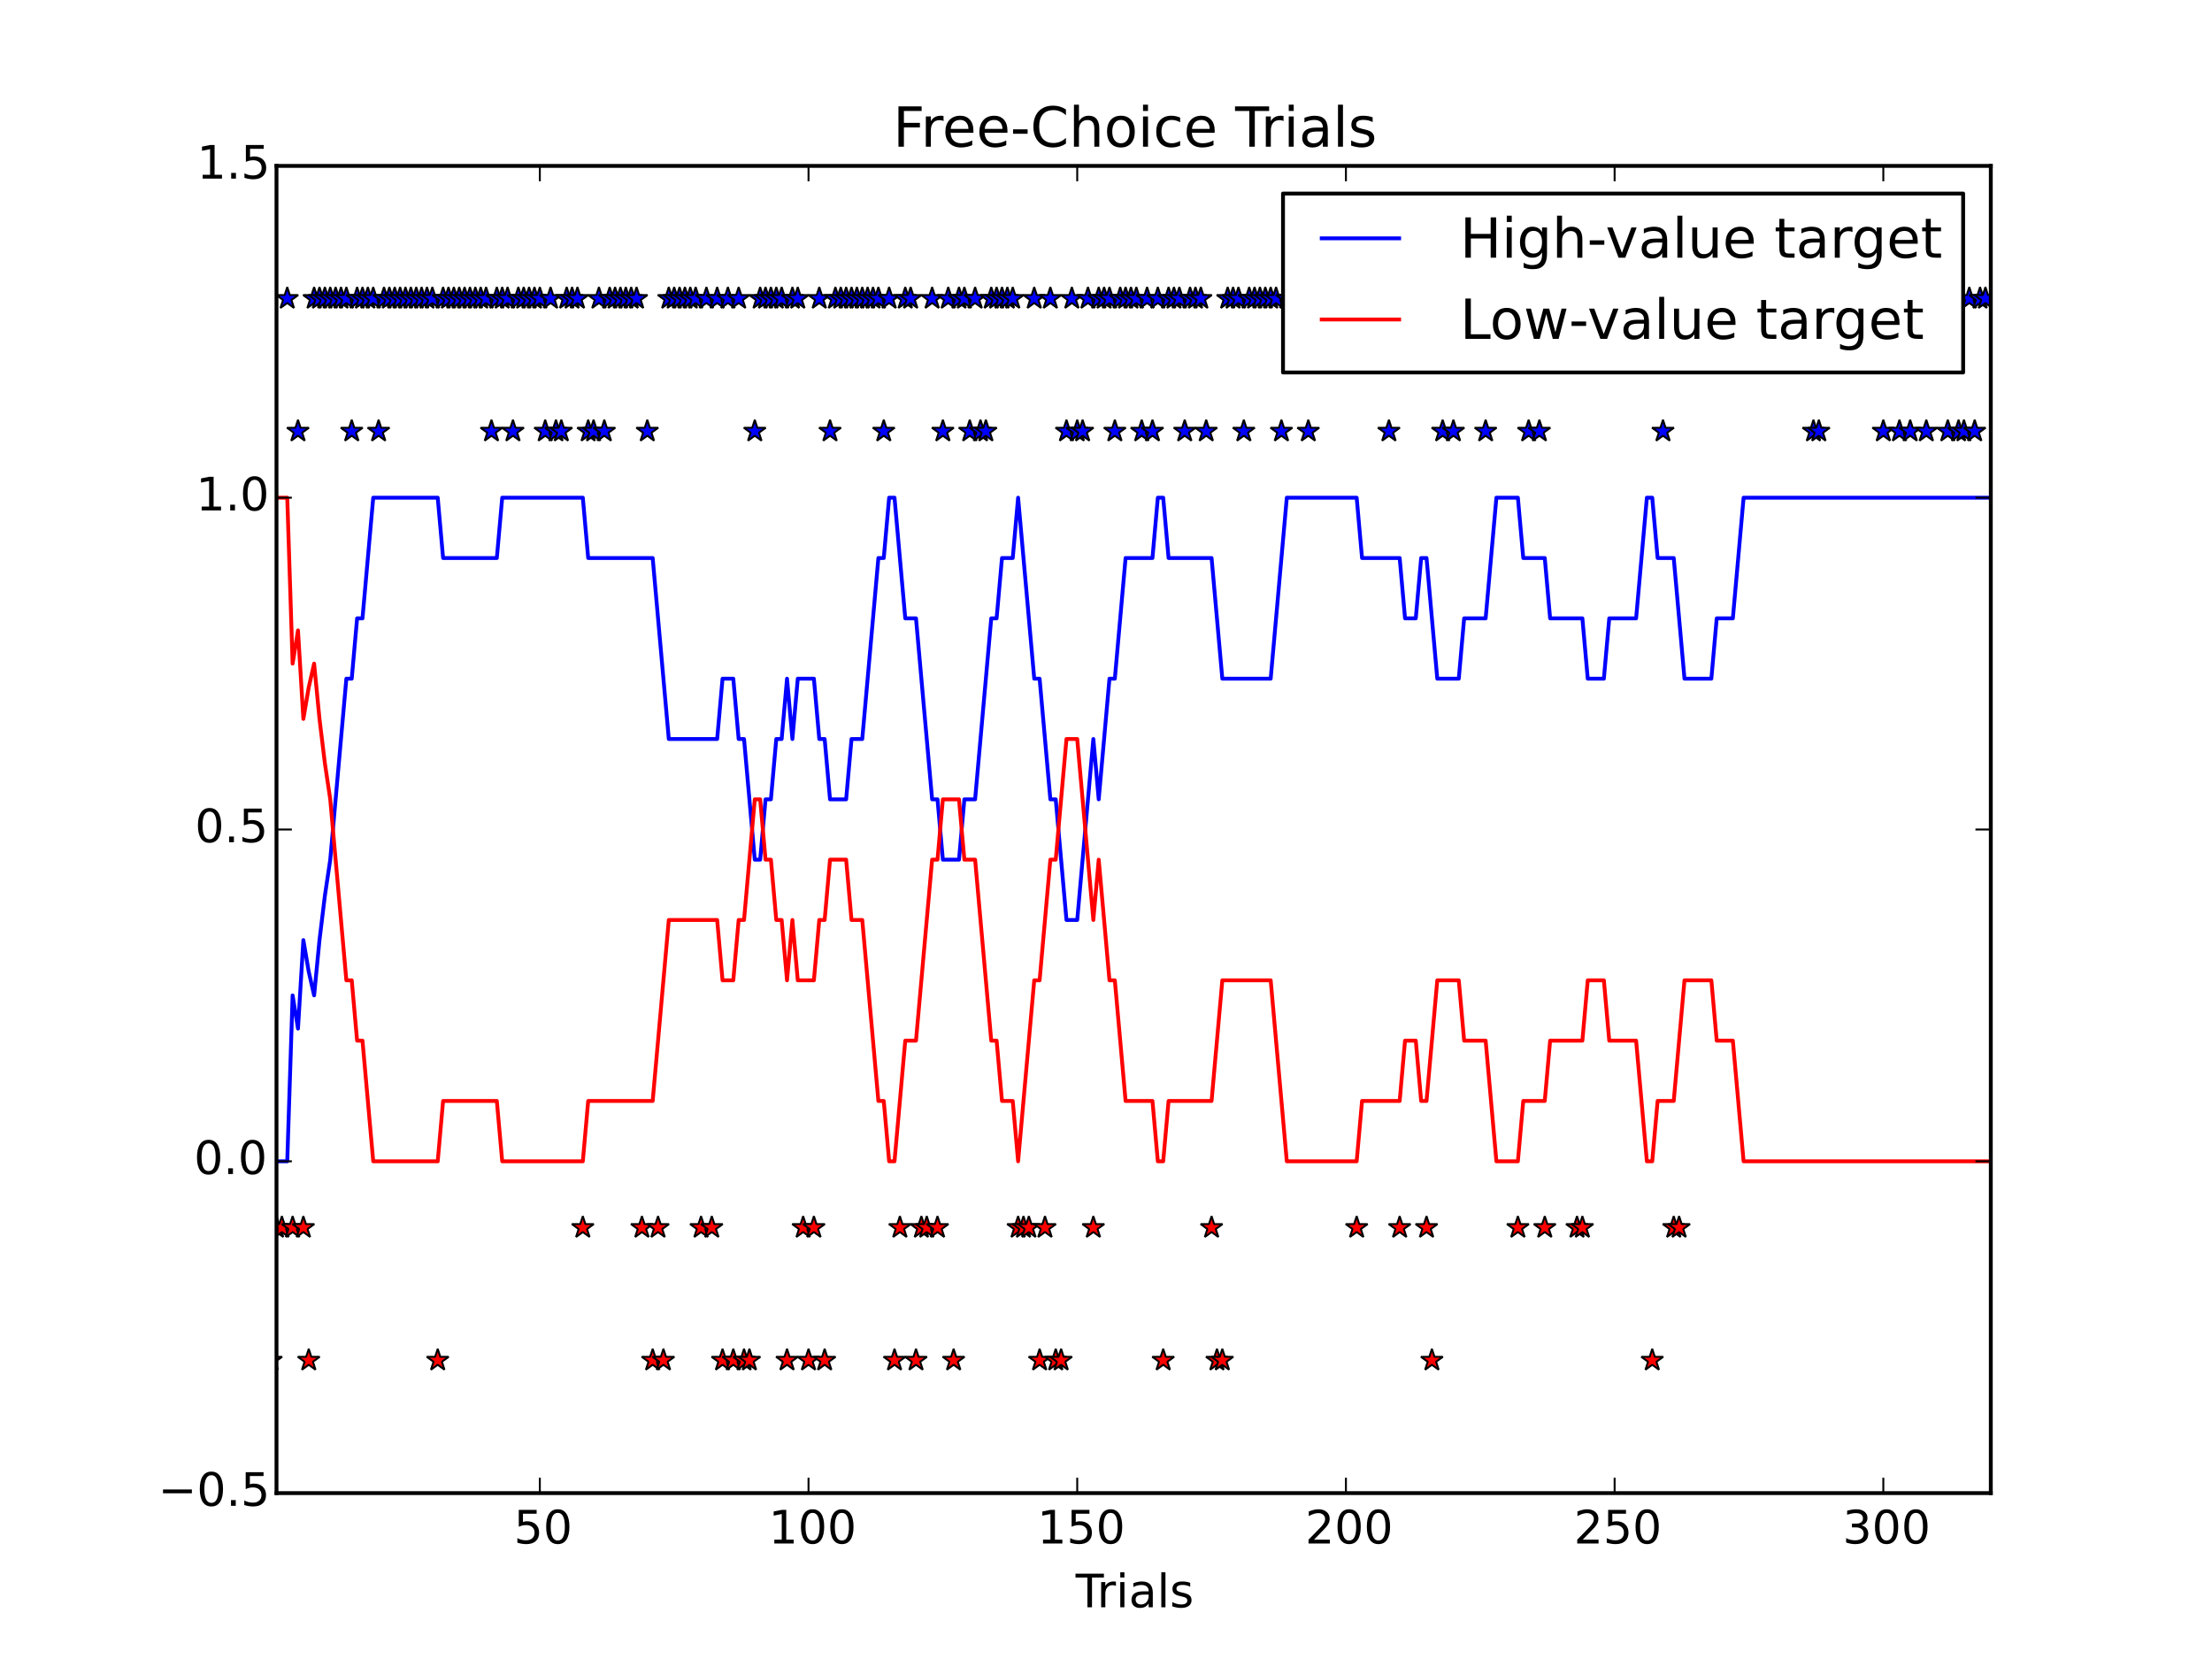 <?xml version="1.0" encoding="utf-8" standalone="no"?>
<!DOCTYPE svg PUBLIC "-//W3C//DTD SVG 1.1//EN"
  "http://www.w3.org/Graphics/SVG/1.1/DTD/svg11.dtd">
<!-- Created with matplotlib (http://matplotlib.org/) -->
<svg height="432pt" version="1.1" viewBox="0 0 576 432" width="576pt" xmlns="http://www.w3.org/2000/svg" xmlns:xlink="http://www.w3.org/1999/xlink">
 <defs>
  <style type="text/css">
*{stroke-linecap:butt;stroke-linejoin:round;}
  </style>
 </defs>
 <g id="figure_1">
  <g id="patch_1">
   <path d="
M0 432
L576 432
L576 0
L0 0
z
" style="fill:#ffffff;"/>
  </g>
  <g id="axes_1">
   <g id="patch_2">
    <path d="
M72 388.8
L518.4 388.8
L518.4 43.2
L72 43.2
z
" style="fill:#ffffff;"/>
   </g>
   <g id="line2d_1">
    <path clip-path="url(#p7ff5b81e1d)" d="
M72 302.4
L73.399 302.4
L74.799 302.4
L76.198 259.2
L77.597 267.84
L78.997 244.8
L80.396 253.029
L81.796 259.2
L83.195 244.8
L84.594 233.28
L85.994 223.855
L90.192 176.727
L91.591 176.727
L92.991 161.018
L94.39 161.018
L97.189 129.6
L113.981 129.6
L115.381 145.309
L129.374 145.309
L130.774 129.6
L151.764 129.6
L153.164 145.309
L169.956 145.309
L174.154 192.436
L186.749 192.436
L188.148 176.727
L190.947 176.727
L192.346 192.436
L193.745 192.436
L196.544 223.855
L197.944 223.855
L199.343 208.145
L200.742 208.145
L202.142 192.436
L203.541 192.436
L204.94 176.727
L206.34 192.436
L207.739 176.727
L211.937 176.727
L213.337 192.436
L214.736 192.436
L216.135 208.145
L220.334 208.145
L221.733 192.436
L224.532 192.436
L228.73 145.309
L230.129 145.309
L231.529 129.6
L232.928 129.6
L235.727 161.018
L238.525 161.018
L242.724 208.145
L244.123 208.145
L245.522 223.855
L249.72 223.855
L251.12 208.145
L253.918 208.145
L258.117 161.018
L259.516 161.018
L260.915 145.309
L263.714 145.309
L265.113 129.6
L269.312 176.727
L270.711 176.727
L273.51 208.145
L274.909 208.145
L277.708 239.564
L280.507 239.564
L284.705 192.436
L286.104 208.145
L288.903 176.727
L290.302 176.727
L293.101 145.309
L300.098 145.309
L301.497 129.6
L302.897 129.6
L304.296 145.309
L315.491 145.309
L318.29 176.727
L330.884 176.727
L335.082 129.6
L353.274 129.6
L354.673 145.309
L364.469 145.309
L365.868 161.018
L368.667 161.018
L370.066 145.309
L371.466 145.309
L374.265 176.727
L379.862 176.727
L381.261 161.018
L386.859 161.018
L389.658 129.6
L395.255 129.6
L396.655 145.309
L402.252 145.309
L403.651 161.018
L412.048 161.018
L413.447 176.727
L417.645 176.727
L419.045 161.018
L426.041 161.018
L428.84 129.6
L430.239 129.6
L431.639 145.309
L435.837 145.309
L438.636 176.727
L445.633 176.727
L447.032 161.018
L451.23 161.018
L454.029 129.6
L518.4 129.6
L518.4 129.6" style="fill:none;stroke:#0000ff;stroke-linecap:square;"/>
   </g>
   <g id="line2d_2">
    <path clip-path="url(#p7ff5b81e1d)" d="
M72 129.6
L73.399 129.6
L74.799 129.6
L76.198 172.8
L77.597 164.16
L78.997 187.2
L80.396 178.971
L81.796 172.8
L83.195 187.2
L84.594 198.72
L85.994 208.145
L90.192 255.273
L91.591 255.273
L92.991 270.982
L94.39 270.982
L97.189 302.4
L113.981 302.4
L115.381 286.691
L129.374 286.691
L130.774 302.4
L151.764 302.4
L153.164 286.691
L169.956 286.691
L174.154 239.564
L186.749 239.564
L188.148 255.273
L190.947 255.273
L192.346 239.564
L193.745 239.564
L196.544 208.145
L197.944 208.145
L199.343 223.855
L200.742 223.855
L202.142 239.564
L203.541 239.564
L204.94 255.273
L206.34 239.564
L207.739 255.273
L211.937 255.273
L213.337 239.564
L214.736 239.564
L216.135 223.855
L220.334 223.855
L221.733 239.564
L224.532 239.564
L228.73 286.691
L230.129 286.691
L231.529 302.4
L232.928 302.4
L235.727 270.982
L238.525 270.982
L242.724 223.855
L244.123 223.855
L245.522 208.145
L249.72 208.145
L251.12 223.855
L253.918 223.855
L258.117 270.982
L259.516 270.982
L260.915 286.691
L263.714 286.691
L265.113 302.4
L269.312 255.273
L270.711 255.273
L273.51 223.855
L274.909 223.855
L277.708 192.436
L280.507 192.436
L284.705 239.564
L286.104 223.855
L288.903 255.273
L290.302 255.273
L293.101 286.691
L300.098 286.691
L301.497 302.4
L302.897 302.4
L304.296 286.691
L315.491 286.691
L318.29 255.273
L330.884 255.273
L335.082 302.4
L353.274 302.4
L354.673 286.691
L364.469 286.691
L365.868 270.982
L368.667 270.982
L370.066 286.691
L371.466 286.691
L374.265 255.273
L379.862 255.273
L381.261 270.982
L386.859 270.982
L389.658 302.4
L395.255 302.4
L396.655 286.691
L402.252 286.691
L403.651 270.982
L412.048 270.982
L413.447 255.273
L417.645 255.273
L419.045 270.982
L426.041 270.982
L428.84 302.4
L430.239 302.4
L431.639 286.691
L435.837 286.691
L438.636 255.273
L445.633 255.273
L447.032 270.982
L451.23 270.982
L454.029 302.4
L518.4 302.4
L518.4 302.4" style="fill:none;stroke:#ff0000;stroke-linecap:square;"/>
   </g>
   <g id="line2d_3">
    <defs>
     <path d="
M1.83697e-16 -3
L-0.674 -0.927
L-2.853 -0.927
L-1.09 0.354
L-1.763 2.427
L-2.10498e-16 1.146
L1.763 2.427
L1.09 0.354
L2.853 -0.927
L0.674 -0.927
z
" id="mcedd6a2e0e" style="stroke:#000000;stroke-linejoin:bevel;stroke-width:0.5;"/>
    </defs>
    <g clip-path="url(#p7ff5b81e1d)">
     <use style="fill:#0000ff;stroke:#000000;stroke-linejoin:bevel;stroke-width:0.5;" x="74.799" xlink:href="#mcedd6a2e0e" y="77.76"/>
     <use style="fill:#0000ff;stroke:#000000;stroke-linejoin:bevel;stroke-width:0.5;" x="77.597" xlink:href="#mcedd6a2e0e" y="112.32"/>
     <use style="fill:#0000ff;stroke:#000000;stroke-linejoin:bevel;stroke-width:0.5;" x="81.796" xlink:href="#mcedd6a2e0e" y="77.76"/>
     <use style="fill:#0000ff;stroke:#000000;stroke-linejoin:bevel;stroke-width:0.5;" x="83.195" xlink:href="#mcedd6a2e0e" y="77.76"/>
     <use style="fill:#0000ff;stroke:#000000;stroke-linejoin:bevel;stroke-width:0.5;" x="84.594" xlink:href="#mcedd6a2e0e" y="77.76"/>
     <use style="fill:#0000ff;stroke:#000000;stroke-linejoin:bevel;stroke-width:0.5;" x="85.994" xlink:href="#mcedd6a2e0e" y="77.76"/>
     <use style="fill:#0000ff;stroke:#000000;stroke-linejoin:bevel;stroke-width:0.5;" x="87.393" xlink:href="#mcedd6a2e0e" y="77.76"/>
     <use style="fill:#0000ff;stroke:#000000;stroke-linejoin:bevel;stroke-width:0.5;" x="88.792" xlink:href="#mcedd6a2e0e" y="77.76"/>
     <use style="fill:#0000ff;stroke:#000000;stroke-linejoin:bevel;stroke-width:0.5;" x="90.192" xlink:href="#mcedd6a2e0e" y="77.76"/>
     <use style="fill:#0000ff;stroke:#000000;stroke-linejoin:bevel;stroke-width:0.5;" x="91.591" xlink:href="#mcedd6a2e0e" y="112.32"/>
     <use style="fill:#0000ff;stroke:#000000;stroke-linejoin:bevel;stroke-width:0.5;" x="92.991" xlink:href="#mcedd6a2e0e" y="77.76"/>
     <use style="fill:#0000ff;stroke:#000000;stroke-linejoin:bevel;stroke-width:0.5;" x="94.39" xlink:href="#mcedd6a2e0e" y="77.76"/>
     <use style="fill:#0000ff;stroke:#000000;stroke-linejoin:bevel;stroke-width:0.5;" x="95.789" xlink:href="#mcedd6a2e0e" y="77.76"/>
     <use style="fill:#0000ff;stroke:#000000;stroke-linejoin:bevel;stroke-width:0.5;" x="97.189" xlink:href="#mcedd6a2e0e" y="77.76"/>
     <use style="fill:#0000ff;stroke:#000000;stroke-linejoin:bevel;stroke-width:0.5;" x="98.588" xlink:href="#mcedd6a2e0e" y="112.32"/>
     <use style="fill:#0000ff;stroke:#000000;stroke-linejoin:bevel;stroke-width:0.5;" x="99.987" xlink:href="#mcedd6a2e0e" y="77.76"/>
     <use style="fill:#0000ff;stroke:#000000;stroke-linejoin:bevel;stroke-width:0.5;" x="101.387" xlink:href="#mcedd6a2e0e" y="77.76"/>
     <use style="fill:#0000ff;stroke:#000000;stroke-linejoin:bevel;stroke-width:0.5;" x="102.786" xlink:href="#mcedd6a2e0e" y="77.76"/>
     <use style="fill:#0000ff;stroke:#000000;stroke-linejoin:bevel;stroke-width:0.5;" x="104.186" xlink:href="#mcedd6a2e0e" y="77.76"/>
     <use style="fill:#0000ff;stroke:#000000;stroke-linejoin:bevel;stroke-width:0.5;" x="105.585" xlink:href="#mcedd6a2e0e" y="77.76"/>
     <use style="fill:#0000ff;stroke:#000000;stroke-linejoin:bevel;stroke-width:0.5;" x="106.984" xlink:href="#mcedd6a2e0e" y="77.76"/>
     <use style="fill:#0000ff;stroke:#000000;stroke-linejoin:bevel;stroke-width:0.5;" x="108.384" xlink:href="#mcedd6a2e0e" y="77.76"/>
     <use style="fill:#0000ff;stroke:#000000;stroke-linejoin:bevel;stroke-width:0.5;" x="109.783" xlink:href="#mcedd6a2e0e" y="77.76"/>
     <use style="fill:#0000ff;stroke:#000000;stroke-linejoin:bevel;stroke-width:0.5;" x="111.182" xlink:href="#mcedd6a2e0e" y="77.76"/>
     <use style="fill:#0000ff;stroke:#000000;stroke-linejoin:bevel;stroke-width:0.5;" x="112.582" xlink:href="#mcedd6a2e0e" y="77.76"/>
     <use style="fill:#0000ff;stroke:#000000;stroke-linejoin:bevel;stroke-width:0.5;" x="115.381" xlink:href="#mcedd6a2e0e" y="77.76"/>
     <use style="fill:#0000ff;stroke:#000000;stroke-linejoin:bevel;stroke-width:0.5;" x="116.78" xlink:href="#mcedd6a2e0e" y="77.76"/>
     <use style="fill:#0000ff;stroke:#000000;stroke-linejoin:bevel;stroke-width:0.5;" x="118.179" xlink:href="#mcedd6a2e0e" y="77.76"/>
     <use style="fill:#0000ff;stroke:#000000;stroke-linejoin:bevel;stroke-width:0.5;" x="119.579" xlink:href="#mcedd6a2e0e" y="77.76"/>
     <use style="fill:#0000ff;stroke:#000000;stroke-linejoin:bevel;stroke-width:0.5;" x="120.978" xlink:href="#mcedd6a2e0e" y="77.76"/>
     <use style="fill:#0000ff;stroke:#000000;stroke-linejoin:bevel;stroke-width:0.5;" x="122.377" xlink:href="#mcedd6a2e0e" y="77.76"/>
     <use style="fill:#0000ff;stroke:#000000;stroke-linejoin:bevel;stroke-width:0.5;" x="123.777" xlink:href="#mcedd6a2e0e" y="77.76"/>
     <use style="fill:#0000ff;stroke:#000000;stroke-linejoin:bevel;stroke-width:0.5;" x="125.176" xlink:href="#mcedd6a2e0e" y="77.76"/>
     <use style="fill:#0000ff;stroke:#000000;stroke-linejoin:bevel;stroke-width:0.5;" x="126.576" xlink:href="#mcedd6a2e0e" y="77.76"/>
     <use style="fill:#0000ff;stroke:#000000;stroke-linejoin:bevel;stroke-width:0.5;" x="127.975" xlink:href="#mcedd6a2e0e" y="112.32"/>
     <use style="fill:#0000ff;stroke:#000000;stroke-linejoin:bevel;stroke-width:0.5;" x="129.374" xlink:href="#mcedd6a2e0e" y="77.76"/>
     <use style="fill:#0000ff;stroke:#000000;stroke-linejoin:bevel;stroke-width:0.5;" x="130.774" xlink:href="#mcedd6a2e0e" y="77.76"/>
     <use style="fill:#0000ff;stroke:#000000;stroke-linejoin:bevel;stroke-width:0.5;" x="132.173" xlink:href="#mcedd6a2e0e" y="77.76"/>
     <use style="fill:#0000ff;stroke:#000000;stroke-linejoin:bevel;stroke-width:0.5;" x="133.572" xlink:href="#mcedd6a2e0e" y="112.32"/>
     <use style="fill:#0000ff;stroke:#000000;stroke-linejoin:bevel;stroke-width:0.5;" x="134.972" xlink:href="#mcedd6a2e0e" y="77.76"/>
     <use style="fill:#0000ff;stroke:#000000;stroke-linejoin:bevel;stroke-width:0.5;" x="136.371" xlink:href="#mcedd6a2e0e" y="77.76"/>
     <use style="fill:#0000ff;stroke:#000000;stroke-linejoin:bevel;stroke-width:0.5;" x="137.771" xlink:href="#mcedd6a2e0e" y="77.76"/>
     <use style="fill:#0000ff;stroke:#000000;stroke-linejoin:bevel;stroke-width:0.5;" x="139.17" xlink:href="#mcedd6a2e0e" y="77.76"/>
     <use style="fill:#0000ff;stroke:#000000;stroke-linejoin:bevel;stroke-width:0.5;" x="140.569" xlink:href="#mcedd6a2e0e" y="77.76"/>
     <use style="fill:#0000ff;stroke:#000000;stroke-linejoin:bevel;stroke-width:0.5;" x="141.969" xlink:href="#mcedd6a2e0e" y="112.32"/>
     <use style="fill:#0000ff;stroke:#000000;stroke-linejoin:bevel;stroke-width:0.5;" x="143.368" xlink:href="#mcedd6a2e0e" y="77.76"/>
     <use style="fill:#0000ff;stroke:#000000;stroke-linejoin:bevel;stroke-width:0.5;" x="144.767" xlink:href="#mcedd6a2e0e" y="112.32"/>
     <use style="fill:#0000ff;stroke:#000000;stroke-linejoin:bevel;stroke-width:0.5;" x="146.167" xlink:href="#mcedd6a2e0e" y="112.32"/>
     <use style="fill:#0000ff;stroke:#000000;stroke-linejoin:bevel;stroke-width:0.5;" x="147.566" xlink:href="#mcedd6a2e0e" y="77.76"/>
     <use style="fill:#0000ff;stroke:#000000;stroke-linejoin:bevel;stroke-width:0.5;" x="148.966" xlink:href="#mcedd6a2e0e" y="77.76"/>
     <use style="fill:#0000ff;stroke:#000000;stroke-linejoin:bevel;stroke-width:0.5;" x="150.365" xlink:href="#mcedd6a2e0e" y="77.76"/>
     <use style="fill:#0000ff;stroke:#000000;stroke-linejoin:bevel;stroke-width:0.5;" x="153.164" xlink:href="#mcedd6a2e0e" y="112.32"/>
     <use style="fill:#0000ff;stroke:#000000;stroke-linejoin:bevel;stroke-width:0.5;" x="154.563" xlink:href="#mcedd6a2e0e" y="112.32"/>
     <use style="fill:#0000ff;stroke:#000000;stroke-linejoin:bevel;stroke-width:0.5;" x="155.962" xlink:href="#mcedd6a2e0e" y="77.76"/>
     <use style="fill:#0000ff;stroke:#000000;stroke-linejoin:bevel;stroke-width:0.5;" x="157.362" xlink:href="#mcedd6a2e0e" y="112.32"/>
     <use style="fill:#0000ff;stroke:#000000;stroke-linejoin:bevel;stroke-width:0.5;" x="158.761" xlink:href="#mcedd6a2e0e" y="77.76"/>
     <use style="fill:#0000ff;stroke:#000000;stroke-linejoin:bevel;stroke-width:0.5;" x="160.161" xlink:href="#mcedd6a2e0e" y="77.76"/>
     <use style="fill:#0000ff;stroke:#000000;stroke-linejoin:bevel;stroke-width:0.5;" x="161.56" xlink:href="#mcedd6a2e0e" y="77.76"/>
     <use style="fill:#0000ff;stroke:#000000;stroke-linejoin:bevel;stroke-width:0.5;" x="162.959" xlink:href="#mcedd6a2e0e" y="77.76"/>
     <use style="fill:#0000ff;stroke:#000000;stroke-linejoin:bevel;stroke-width:0.5;" x="164.359" xlink:href="#mcedd6a2e0e" y="77.76"/>
     <use style="fill:#0000ff;stroke:#000000;stroke-linejoin:bevel;stroke-width:0.5;" x="165.758" xlink:href="#mcedd6a2e0e" y="77.76"/>
     <use style="fill:#0000ff;stroke:#000000;stroke-linejoin:bevel;stroke-width:0.5;" x="168.557" xlink:href="#mcedd6a2e0e" y="112.32"/>
     <use style="fill:#0000ff;stroke:#000000;stroke-linejoin:bevel;stroke-width:0.5;" x="174.154" xlink:href="#mcedd6a2e0e" y="77.76"/>
     <use style="fill:#0000ff;stroke:#000000;stroke-linejoin:bevel;stroke-width:0.5;" x="175.554" xlink:href="#mcedd6a2e0e" y="77.76"/>
     <use style="fill:#0000ff;stroke:#000000;stroke-linejoin:bevel;stroke-width:0.5;" x="176.953" xlink:href="#mcedd6a2e0e" y="77.76"/>
     <use style="fill:#0000ff;stroke:#000000;stroke-linejoin:bevel;stroke-width:0.5;" x="178.352" xlink:href="#mcedd6a2e0e" y="77.76"/>
     <use style="fill:#0000ff;stroke:#000000;stroke-linejoin:bevel;stroke-width:0.5;" x="179.752" xlink:href="#mcedd6a2e0e" y="77.76"/>
     <use style="fill:#0000ff;stroke:#000000;stroke-linejoin:bevel;stroke-width:0.5;" x="181.151" xlink:href="#mcedd6a2e0e" y="77.76"/>
     <use style="fill:#0000ff;stroke:#000000;stroke-linejoin:bevel;stroke-width:0.5;" x="183.95" xlink:href="#mcedd6a2e0e" y="77.76"/>
     <use style="fill:#0000ff;stroke:#000000;stroke-linejoin:bevel;stroke-width:0.5;" x="186.749" xlink:href="#mcedd6a2e0e" y="77.76"/>
     <use style="fill:#0000ff;stroke:#000000;stroke-linejoin:bevel;stroke-width:0.5;" x="189.547" xlink:href="#mcedd6a2e0e" y="77.76"/>
     <use style="fill:#0000ff;stroke:#000000;stroke-linejoin:bevel;stroke-width:0.5;" x="192.346" xlink:href="#mcedd6a2e0e" y="77.76"/>
     <use style="fill:#0000ff;stroke:#000000;stroke-linejoin:bevel;stroke-width:0.5;" x="196.544" xlink:href="#mcedd6a2e0e" y="112.32"/>
     <use style="fill:#0000ff;stroke:#000000;stroke-linejoin:bevel;stroke-width:0.5;" x="197.944" xlink:href="#mcedd6a2e0e" y="77.76"/>
     <use style="fill:#0000ff;stroke:#000000;stroke-linejoin:bevel;stroke-width:0.5;" x="199.343" xlink:href="#mcedd6a2e0e" y="77.76"/>
     <use style="fill:#0000ff;stroke:#000000;stroke-linejoin:bevel;stroke-width:0.5;" x="200.742" xlink:href="#mcedd6a2e0e" y="77.76"/>
     <use style="fill:#0000ff;stroke:#000000;stroke-linejoin:bevel;stroke-width:0.5;" x="202.142" xlink:href="#mcedd6a2e0e" y="77.76"/>
     <use style="fill:#0000ff;stroke:#000000;stroke-linejoin:bevel;stroke-width:0.5;" x="203.541" xlink:href="#mcedd6a2e0e" y="77.76"/>
     <use style="fill:#0000ff;stroke:#000000;stroke-linejoin:bevel;stroke-width:0.5;" x="206.34" xlink:href="#mcedd6a2e0e" y="77.76"/>
     <use style="fill:#0000ff;stroke:#000000;stroke-linejoin:bevel;stroke-width:0.5;" x="207.739" xlink:href="#mcedd6a2e0e" y="77.76"/>
     <use style="fill:#0000ff;stroke:#000000;stroke-linejoin:bevel;stroke-width:0.5;" x="213.337" xlink:href="#mcedd6a2e0e" y="77.76"/>
     <use style="fill:#0000ff;stroke:#000000;stroke-linejoin:bevel;stroke-width:0.5;" x="216.135" xlink:href="#mcedd6a2e0e" y="112.32"/>
     <use style="fill:#0000ff;stroke:#000000;stroke-linejoin:bevel;stroke-width:0.5;" x="217.535" xlink:href="#mcedd6a2e0e" y="77.76"/>
     <use style="fill:#0000ff;stroke:#000000;stroke-linejoin:bevel;stroke-width:0.5;" x="218.934" xlink:href="#mcedd6a2e0e" y="77.76"/>
     <use style="fill:#0000ff;stroke:#000000;stroke-linejoin:bevel;stroke-width:0.5;" x="220.334" xlink:href="#mcedd6a2e0e" y="77.76"/>
     <use style="fill:#0000ff;stroke:#000000;stroke-linejoin:bevel;stroke-width:0.5;" x="221.733" xlink:href="#mcedd6a2e0e" y="77.76"/>
     <use style="fill:#0000ff;stroke:#000000;stroke-linejoin:bevel;stroke-width:0.5;" x="223.132" xlink:href="#mcedd6a2e0e" y="77.76"/>
     <use style="fill:#0000ff;stroke:#000000;stroke-linejoin:bevel;stroke-width:0.5;" x="224.532" xlink:href="#mcedd6a2e0e" y="77.76"/>
     <use style="fill:#0000ff;stroke:#000000;stroke-linejoin:bevel;stroke-width:0.5;" x="225.931" xlink:href="#mcedd6a2e0e" y="77.76"/>
     <use style="fill:#0000ff;stroke:#000000;stroke-linejoin:bevel;stroke-width:0.5;" x="227.33" xlink:href="#mcedd6a2e0e" y="77.76"/>
     <use style="fill:#0000ff;stroke:#000000;stroke-linejoin:bevel;stroke-width:0.5;" x="228.73" xlink:href="#mcedd6a2e0e" y="77.76"/>
     <use style="fill:#0000ff;stroke:#000000;stroke-linejoin:bevel;stroke-width:0.5;" x="230.129" xlink:href="#mcedd6a2e0e" y="112.32"/>
     <use style="fill:#0000ff;stroke:#000000;stroke-linejoin:bevel;stroke-width:0.5;" x="231.529" xlink:href="#mcedd6a2e0e" y="77.76"/>
     <use style="fill:#0000ff;stroke:#000000;stroke-linejoin:bevel;stroke-width:0.5;" x="235.727" xlink:href="#mcedd6a2e0e" y="77.76"/>
     <use style="fill:#0000ff;stroke:#000000;stroke-linejoin:bevel;stroke-width:0.5;" x="237.126" xlink:href="#mcedd6a2e0e" y="77.76"/>
     <use style="fill:#0000ff;stroke:#000000;stroke-linejoin:bevel;stroke-width:0.5;" x="242.724" xlink:href="#mcedd6a2e0e" y="77.76"/>
     <use style="fill:#0000ff;stroke:#000000;stroke-linejoin:bevel;stroke-width:0.5;" x="245.522" xlink:href="#mcedd6a2e0e" y="112.32"/>
     <use style="fill:#0000ff;stroke:#000000;stroke-linejoin:bevel;stroke-width:0.5;" x="246.922" xlink:href="#mcedd6a2e0e" y="77.76"/>
     <use style="fill:#0000ff;stroke:#000000;stroke-linejoin:bevel;stroke-width:0.5;" x="249.72" xlink:href="#mcedd6a2e0e" y="77.76"/>
     <use style="fill:#0000ff;stroke:#000000;stroke-linejoin:bevel;stroke-width:0.5;" x="251.12" xlink:href="#mcedd6a2e0e" y="77.76"/>
     <use style="fill:#0000ff;stroke:#000000;stroke-linejoin:bevel;stroke-width:0.5;" x="252.519" xlink:href="#mcedd6a2e0e" y="112.32"/>
     <use style="fill:#0000ff;stroke:#000000;stroke-linejoin:bevel;stroke-width:0.5;" x="253.918" xlink:href="#mcedd6a2e0e" y="77.76"/>
     <use style="fill:#0000ff;stroke:#000000;stroke-linejoin:bevel;stroke-width:0.5;" x="255.318" xlink:href="#mcedd6a2e0e" y="112.32"/>
     <use style="fill:#0000ff;stroke:#000000;stroke-linejoin:bevel;stroke-width:0.5;" x="256.717" xlink:href="#mcedd6a2e0e" y="112.32"/>
     <use style="fill:#0000ff;stroke:#000000;stroke-linejoin:bevel;stroke-width:0.5;" x="258.117" xlink:href="#mcedd6a2e0e" y="77.76"/>
     <use style="fill:#0000ff;stroke:#000000;stroke-linejoin:bevel;stroke-width:0.5;" x="259.516" xlink:href="#mcedd6a2e0e" y="77.76"/>
     <use style="fill:#0000ff;stroke:#000000;stroke-linejoin:bevel;stroke-width:0.5;" x="260.915" xlink:href="#mcedd6a2e0e" y="77.76"/>
     <use style="fill:#0000ff;stroke:#000000;stroke-linejoin:bevel;stroke-width:0.5;" x="262.315" xlink:href="#mcedd6a2e0e" y="77.76"/>
     <use style="fill:#0000ff;stroke:#000000;stroke-linejoin:bevel;stroke-width:0.5;" x="263.714" xlink:href="#mcedd6a2e0e" y="77.76"/>
     <use style="fill:#0000ff;stroke:#000000;stroke-linejoin:bevel;stroke-width:0.5;" x="269.312" xlink:href="#mcedd6a2e0e" y="77.76"/>
     <use style="fill:#0000ff;stroke:#000000;stroke-linejoin:bevel;stroke-width:0.5;" x="273.51" xlink:href="#mcedd6a2e0e" y="77.76"/>
     <use style="fill:#0000ff;stroke:#000000;stroke-linejoin:bevel;stroke-width:0.5;" x="277.708" xlink:href="#mcedd6a2e0e" y="112.32"/>
     <use style="fill:#0000ff;stroke:#000000;stroke-linejoin:bevel;stroke-width:0.5;" x="279.107" xlink:href="#mcedd6a2e0e" y="77.76"/>
     <use style="fill:#0000ff;stroke:#000000;stroke-linejoin:bevel;stroke-width:0.5;" x="280.507" xlink:href="#mcedd6a2e0e" y="112.32"/>
     <use style="fill:#0000ff;stroke:#000000;stroke-linejoin:bevel;stroke-width:0.5;" x="281.906" xlink:href="#mcedd6a2e0e" y="112.32"/>
     <use style="fill:#0000ff;stroke:#000000;stroke-linejoin:bevel;stroke-width:0.5;" x="283.305" xlink:href="#mcedd6a2e0e" y="77.76"/>
     <use style="fill:#0000ff;stroke:#000000;stroke-linejoin:bevel;stroke-width:0.5;" x="286.104" xlink:href="#mcedd6a2e0e" y="77.76"/>
     <use style="fill:#0000ff;stroke:#000000;stroke-linejoin:bevel;stroke-width:0.5;" x="287.503" xlink:href="#mcedd6a2e0e" y="77.76"/>
     <use style="fill:#0000ff;stroke:#000000;stroke-linejoin:bevel;stroke-width:0.5;" x="288.903" xlink:href="#mcedd6a2e0e" y="77.76"/>
     <use style="fill:#0000ff;stroke:#000000;stroke-linejoin:bevel;stroke-width:0.5;" x="290.302" xlink:href="#mcedd6a2e0e" y="112.32"/>
     <use style="fill:#0000ff;stroke:#000000;stroke-linejoin:bevel;stroke-width:0.5;" x="291.702" xlink:href="#mcedd6a2e0e" y="77.76"/>
     <use style="fill:#0000ff;stroke:#000000;stroke-linejoin:bevel;stroke-width:0.5;" x="293.101" xlink:href="#mcedd6a2e0e" y="77.76"/>
     <use style="fill:#0000ff;stroke:#000000;stroke-linejoin:bevel;stroke-width:0.5;" x="294.5" xlink:href="#mcedd6a2e0e" y="77.76"/>
     <use style="fill:#0000ff;stroke:#000000;stroke-linejoin:bevel;stroke-width:0.5;" x="295.9" xlink:href="#mcedd6a2e0e" y="77.76"/>
     <use style="fill:#0000ff;stroke:#000000;stroke-linejoin:bevel;stroke-width:0.5;" x="297.299" xlink:href="#mcedd6a2e0e" y="112.32"/>
     <use style="fill:#0000ff;stroke:#000000;stroke-linejoin:bevel;stroke-width:0.5;" x="298.698" xlink:href="#mcedd6a2e0e" y="77.76"/>
     <use style="fill:#0000ff;stroke:#000000;stroke-linejoin:bevel;stroke-width:0.5;" x="300.098" xlink:href="#mcedd6a2e0e" y="112.32"/>
     <use style="fill:#0000ff;stroke:#000000;stroke-linejoin:bevel;stroke-width:0.5;" x="301.497" xlink:href="#mcedd6a2e0e" y="77.76"/>
     <use style="fill:#0000ff;stroke:#000000;stroke-linejoin:bevel;stroke-width:0.5;" x="304.296" xlink:href="#mcedd6a2e0e" y="77.76"/>
     <use style="fill:#0000ff;stroke:#000000;stroke-linejoin:bevel;stroke-width:0.5;" x="305.695" xlink:href="#mcedd6a2e0e" y="77.76"/>
     <use style="fill:#0000ff;stroke:#000000;stroke-linejoin:bevel;stroke-width:0.5;" x="307.095" xlink:href="#mcedd6a2e0e" y="77.76"/>
     <use style="fill:#0000ff;stroke:#000000;stroke-linejoin:bevel;stroke-width:0.5;" x="308.494" xlink:href="#mcedd6a2e0e" y="112.32"/>
     <use style="fill:#0000ff;stroke:#000000;stroke-linejoin:bevel;stroke-width:0.5;" x="309.893" xlink:href="#mcedd6a2e0e" y="77.76"/>
     <use style="fill:#0000ff;stroke:#000000;stroke-linejoin:bevel;stroke-width:0.5;" x="311.293" xlink:href="#mcedd6a2e0e" y="77.76"/>
     <use style="fill:#0000ff;stroke:#000000;stroke-linejoin:bevel;stroke-width:0.5;" x="312.692" xlink:href="#mcedd6a2e0e" y="77.76"/>
     <use style="fill:#0000ff;stroke:#000000;stroke-linejoin:bevel;stroke-width:0.5;" x="314.092" xlink:href="#mcedd6a2e0e" y="112.32"/>
     <use style="fill:#0000ff;stroke:#000000;stroke-linejoin:bevel;stroke-width:0.5;" x="319.689" xlink:href="#mcedd6a2e0e" y="77.76"/>
     <use style="fill:#0000ff;stroke:#000000;stroke-linejoin:bevel;stroke-width:0.5;" x="321.088" xlink:href="#mcedd6a2e0e" y="77.76"/>
     <use style="fill:#0000ff;stroke:#000000;stroke-linejoin:bevel;stroke-width:0.5;" x="322.488" xlink:href="#mcedd6a2e0e" y="77.76"/>
     <use style="fill:#0000ff;stroke:#000000;stroke-linejoin:bevel;stroke-width:0.5;" x="323.887" xlink:href="#mcedd6a2e0e" y="112.32"/>
     <use style="fill:#0000ff;stroke:#000000;stroke-linejoin:bevel;stroke-width:0.5;" x="325.287" xlink:href="#mcedd6a2e0e" y="77.76"/>
     <use style="fill:#0000ff;stroke:#000000;stroke-linejoin:bevel;stroke-width:0.5;" x="326.686" xlink:href="#mcedd6a2e0e" y="77.76"/>
     <use style="fill:#0000ff;stroke:#000000;stroke-linejoin:bevel;stroke-width:0.5;" x="328.085" xlink:href="#mcedd6a2e0e" y="77.76"/>
     <use style="fill:#0000ff;stroke:#000000;stroke-linejoin:bevel;stroke-width:0.5;" x="329.485" xlink:href="#mcedd6a2e0e" y="77.76"/>
     <use style="fill:#0000ff;stroke:#000000;stroke-linejoin:bevel;stroke-width:0.5;" x="330.884" xlink:href="#mcedd6a2e0e" y="77.76"/>
     <use style="fill:#0000ff;stroke:#000000;stroke-linejoin:bevel;stroke-width:0.5;" x="332.283" xlink:href="#mcedd6a2e0e" y="77.76"/>
     <use style="fill:#0000ff;stroke:#000000;stroke-linejoin:bevel;stroke-width:0.5;" x="333.683" xlink:href="#mcedd6a2e0e" y="112.32"/>
     <use style="fill:#0000ff;stroke:#000000;stroke-linejoin:bevel;stroke-width:0.5;" x="335.082" xlink:href="#mcedd6a2e0e" y="77.76"/>
     <use style="fill:#0000ff;stroke:#000000;stroke-linejoin:bevel;stroke-width:0.5;" x="336.482" xlink:href="#mcedd6a2e0e" y="77.76"/>
     <use style="fill:#0000ff;stroke:#000000;stroke-linejoin:bevel;stroke-width:0.5;" x="337.881" xlink:href="#mcedd6a2e0e" y="77.76"/>
     <use style="fill:#0000ff;stroke:#000000;stroke-linejoin:bevel;stroke-width:0.5;" x="339.28" xlink:href="#mcedd6a2e0e" y="77.76"/>
     <use style="fill:#0000ff;stroke:#000000;stroke-linejoin:bevel;stroke-width:0.5;" x="340.68" xlink:href="#mcedd6a2e0e" y="112.32"/>
     <use style="fill:#0000ff;stroke:#000000;stroke-linejoin:bevel;stroke-width:0.5;" x="342.079" xlink:href="#mcedd6a2e0e" y="77.76"/>
     <use style="fill:#0000ff;stroke:#000000;stroke-linejoin:bevel;stroke-width:0.5;" x="343.478" xlink:href="#mcedd6a2e0e" y="77.76"/>
     <use style="fill:#0000ff;stroke:#000000;stroke-linejoin:bevel;stroke-width:0.5;" x="344.878" xlink:href="#mcedd6a2e0e" y="77.76"/>
     <use style="fill:#0000ff;stroke:#000000;stroke-linejoin:bevel;stroke-width:0.5;" x="346.277" xlink:href="#mcedd6a2e0e" y="77.76"/>
     <use style="fill:#0000ff;stroke:#000000;stroke-linejoin:bevel;stroke-width:0.5;" x="347.676" xlink:href="#mcedd6a2e0e" y="77.76"/>
     <use style="fill:#0000ff;stroke:#000000;stroke-linejoin:bevel;stroke-width:0.5;" x="349.076" xlink:href="#mcedd6a2e0e" y="77.76"/>
     <use style="fill:#0000ff;stroke:#000000;stroke-linejoin:bevel;stroke-width:0.5;" x="350.475" xlink:href="#mcedd6a2e0e" y="77.76"/>
     <use style="fill:#0000ff;stroke:#000000;stroke-linejoin:bevel;stroke-width:0.5;" x="351.875" xlink:href="#mcedd6a2e0e" y="77.76"/>
     <use style="fill:#0000ff;stroke:#000000;stroke-linejoin:bevel;stroke-width:0.5;" x="354.673" xlink:href="#mcedd6a2e0e" y="77.76"/>
     <use style="fill:#0000ff;stroke:#000000;stroke-linejoin:bevel;stroke-width:0.5;" x="356.073" xlink:href="#mcedd6a2e0e" y="77.76"/>
     <use style="fill:#0000ff;stroke:#000000;stroke-linejoin:bevel;stroke-width:0.5;" x="357.472" xlink:href="#mcedd6a2e0e" y="77.76"/>
     <use style="fill:#0000ff;stroke:#000000;stroke-linejoin:bevel;stroke-width:0.5;" x="358.871" xlink:href="#mcedd6a2e0e" y="77.76"/>
     <use style="fill:#0000ff;stroke:#000000;stroke-linejoin:bevel;stroke-width:0.5;" x="360.271" xlink:href="#mcedd6a2e0e" y="77.76"/>
     <use style="fill:#0000ff;stroke:#000000;stroke-linejoin:bevel;stroke-width:0.5;" x="361.67" xlink:href="#mcedd6a2e0e" y="112.32"/>
     <use style="fill:#0000ff;stroke:#000000;stroke-linejoin:bevel;stroke-width:0.5;" x="363.07" xlink:href="#mcedd6a2e0e" y="77.76"/>
     <use style="fill:#0000ff;stroke:#000000;stroke-linejoin:bevel;stroke-width:0.5;" x="365.868" xlink:href="#mcedd6a2e0e" y="77.76"/>
     <use style="fill:#0000ff;stroke:#000000;stroke-linejoin:bevel;stroke-width:0.5;" x="367.268" xlink:href="#mcedd6a2e0e" y="77.76"/>
     <use style="fill:#0000ff;stroke:#000000;stroke-linejoin:bevel;stroke-width:0.5;" x="368.667" xlink:href="#mcedd6a2e0e" y="77.76"/>
     <use style="fill:#0000ff;stroke:#000000;stroke-linejoin:bevel;stroke-width:0.5;" x="370.066" xlink:href="#mcedd6a2e0e" y="77.76"/>
     <use style="fill:#0000ff;stroke:#000000;stroke-linejoin:bevel;stroke-width:0.5;" x="374.265" xlink:href="#mcedd6a2e0e" y="77.76"/>
     <use style="fill:#0000ff;stroke:#000000;stroke-linejoin:bevel;stroke-width:0.5;" x="375.664" xlink:href="#mcedd6a2e0e" y="112.32"/>
     <use style="fill:#0000ff;stroke:#000000;stroke-linejoin:bevel;stroke-width:0.5;" x="377.063" xlink:href="#mcedd6a2e0e" y="77.76"/>
     <use style="fill:#0000ff;stroke:#000000;stroke-linejoin:bevel;stroke-width:0.5;" x="378.463" xlink:href="#mcedd6a2e0e" y="112.32"/>
     <use style="fill:#0000ff;stroke:#000000;stroke-linejoin:bevel;stroke-width:0.5;" x="379.862" xlink:href="#mcedd6a2e0e" y="77.76"/>
     <use style="fill:#0000ff;stroke:#000000;stroke-linejoin:bevel;stroke-width:0.5;" x="381.261" xlink:href="#mcedd6a2e0e" y="77.76"/>
     <use style="fill:#0000ff;stroke:#000000;stroke-linejoin:bevel;stroke-width:0.5;" x="382.661" xlink:href="#mcedd6a2e0e" y="77.76"/>
     <use style="fill:#0000ff;stroke:#000000;stroke-linejoin:bevel;stroke-width:0.5;" x="384.06" xlink:href="#mcedd6a2e0e" y="77.76"/>
     <use style="fill:#0000ff;stroke:#000000;stroke-linejoin:bevel;stroke-width:0.5;" x="385.46" xlink:href="#mcedd6a2e0e" y="77.76"/>
     <use style="fill:#0000ff;stroke:#000000;stroke-linejoin:bevel;stroke-width:0.5;" x="386.859" xlink:href="#mcedd6a2e0e" y="112.32"/>
     <use style="fill:#0000ff;stroke:#000000;stroke-linejoin:bevel;stroke-width:0.5;" x="388.258" xlink:href="#mcedd6a2e0e" y="77.76"/>
     <use style="fill:#0000ff;stroke:#000000;stroke-linejoin:bevel;stroke-width:0.5;" x="389.658" xlink:href="#mcedd6a2e0e" y="77.76"/>
     <use style="fill:#0000ff;stroke:#000000;stroke-linejoin:bevel;stroke-width:0.5;" x="391.057" xlink:href="#mcedd6a2e0e" y="77.76"/>
     <use style="fill:#0000ff;stroke:#000000;stroke-linejoin:bevel;stroke-width:0.5;" x="392.456" xlink:href="#mcedd6a2e0e" y="77.76"/>
     <use style="fill:#0000ff;stroke:#000000;stroke-linejoin:bevel;stroke-width:0.5;" x="393.856" xlink:href="#mcedd6a2e0e" y="77.76"/>
     <use style="fill:#0000ff;stroke:#000000;stroke-linejoin:bevel;stroke-width:0.5;" x="396.655" xlink:href="#mcedd6a2e0e" y="77.76"/>
     <use style="fill:#0000ff;stroke:#000000;stroke-linejoin:bevel;stroke-width:0.5;" x="398.054" xlink:href="#mcedd6a2e0e" y="112.32"/>
     <use style="fill:#0000ff;stroke:#000000;stroke-linejoin:bevel;stroke-width:0.5;" x="399.453" xlink:href="#mcedd6a2e0e" y="77.76"/>
     <use style="fill:#0000ff;stroke:#000000;stroke-linejoin:bevel;stroke-width:0.5;" x="400.853" xlink:href="#mcedd6a2e0e" y="112.32"/>
     <use style="fill:#0000ff;stroke:#000000;stroke-linejoin:bevel;stroke-width:0.5;" x="403.651" xlink:href="#mcedd6a2e0e" y="77.76"/>
     <use style="fill:#0000ff;stroke:#000000;stroke-linejoin:bevel;stroke-width:0.5;" x="405.051" xlink:href="#mcedd6a2e0e" y="77.76"/>
     <use style="fill:#0000ff;stroke:#000000;stroke-linejoin:bevel;stroke-width:0.5;" x="406.45" xlink:href="#mcedd6a2e0e" y="77.76"/>
     <use style="fill:#0000ff;stroke:#000000;stroke-linejoin:bevel;stroke-width:0.5;" x="407.85" xlink:href="#mcedd6a2e0e" y="77.76"/>
     <use style="fill:#0000ff;stroke:#000000;stroke-linejoin:bevel;stroke-width:0.5;" x="409.249" xlink:href="#mcedd6a2e0e" y="77.76"/>
     <use style="fill:#0000ff;stroke:#000000;stroke-linejoin:bevel;stroke-width:0.5;" x="413.447" xlink:href="#mcedd6a2e0e" y="77.76"/>
     <use style="fill:#0000ff;stroke:#000000;stroke-linejoin:bevel;stroke-width:0.5;" x="414.846" xlink:href="#mcedd6a2e0e" y="77.76"/>
     <use style="fill:#0000ff;stroke:#000000;stroke-linejoin:bevel;stroke-width:0.5;" x="416.246" xlink:href="#mcedd6a2e0e" y="77.76"/>
     <use style="fill:#0000ff;stroke:#000000;stroke-linejoin:bevel;stroke-width:0.5;" x="417.645" xlink:href="#mcedd6a2e0e" y="77.76"/>
     <use style="fill:#0000ff;stroke:#000000;stroke-linejoin:bevel;stroke-width:0.5;" x="419.045" xlink:href="#mcedd6a2e0e" y="77.76"/>
     <use style="fill:#0000ff;stroke:#000000;stroke-linejoin:bevel;stroke-width:0.5;" x="420.444" xlink:href="#mcedd6a2e0e" y="77.76"/>
     <use style="fill:#0000ff;stroke:#000000;stroke-linejoin:bevel;stroke-width:0.5;" x="421.843" xlink:href="#mcedd6a2e0e" y="77.76"/>
     <use style="fill:#0000ff;stroke:#000000;stroke-linejoin:bevel;stroke-width:0.5;" x="423.243" xlink:href="#mcedd6a2e0e" y="77.76"/>
     <use style="fill:#0000ff;stroke:#000000;stroke-linejoin:bevel;stroke-width:0.5;" x="424.642" xlink:href="#mcedd6a2e0e" y="77.76"/>
     <use style="fill:#0000ff;stroke:#000000;stroke-linejoin:bevel;stroke-width:0.5;" x="426.041" xlink:href="#mcedd6a2e0e" y="77.76"/>
     <use style="fill:#0000ff;stroke:#000000;stroke-linejoin:bevel;stroke-width:0.5;" x="427.441" xlink:href="#mcedd6a2e0e" y="77.76"/>
     <use style="fill:#0000ff;stroke:#000000;stroke-linejoin:bevel;stroke-width:0.5;" x="428.84" xlink:href="#mcedd6a2e0e" y="77.76"/>
     <use style="fill:#0000ff;stroke:#000000;stroke-linejoin:bevel;stroke-width:0.5;" x="431.639" xlink:href="#mcedd6a2e0e" y="77.76"/>
     <use style="fill:#0000ff;stroke:#000000;stroke-linejoin:bevel;stroke-width:0.5;" x="433.038" xlink:href="#mcedd6a2e0e" y="112.32"/>
     <use style="fill:#0000ff;stroke:#000000;stroke-linejoin:bevel;stroke-width:0.5;" x="434.438" xlink:href="#mcedd6a2e0e" y="77.76"/>
     <use style="fill:#0000ff;stroke:#000000;stroke-linejoin:bevel;stroke-width:0.5;" x="438.636" xlink:href="#mcedd6a2e0e" y="77.76"/>
     <use style="fill:#0000ff;stroke:#000000;stroke-linejoin:bevel;stroke-width:0.5;" x="440.035" xlink:href="#mcedd6a2e0e" y="77.76"/>
     <use style="fill:#0000ff;stroke:#000000;stroke-linejoin:bevel;stroke-width:0.5;" x="441.434" xlink:href="#mcedd6a2e0e" y="77.76"/>
     <use style="fill:#0000ff;stroke:#000000;stroke-linejoin:bevel;stroke-width:0.5;" x="442.834" xlink:href="#mcedd6a2e0e" y="77.76"/>
     <use style="fill:#0000ff;stroke:#000000;stroke-linejoin:bevel;stroke-width:0.5;" x="444.233" xlink:href="#mcedd6a2e0e" y="77.76"/>
     <use style="fill:#0000ff;stroke:#000000;stroke-linejoin:bevel;stroke-width:0.5;" x="445.633" xlink:href="#mcedd6a2e0e" y="77.76"/>
     <use style="fill:#0000ff;stroke:#000000;stroke-linejoin:bevel;stroke-width:0.5;" x="447.032" xlink:href="#mcedd6a2e0e" y="77.76"/>
     <use style="fill:#0000ff;stroke:#000000;stroke-linejoin:bevel;stroke-width:0.5;" x="448.431" xlink:href="#mcedd6a2e0e" y="77.76"/>
     <use style="fill:#0000ff;stroke:#000000;stroke-linejoin:bevel;stroke-width:0.5;" x="449.831" xlink:href="#mcedd6a2e0e" y="77.76"/>
     <use style="fill:#0000ff;stroke:#000000;stroke-linejoin:bevel;stroke-width:0.5;" x="451.23" xlink:href="#mcedd6a2e0e" y="77.76"/>
     <use style="fill:#0000ff;stroke:#000000;stroke-linejoin:bevel;stroke-width:0.5;" x="452.629" xlink:href="#mcedd6a2e0e" y="77.76"/>
     <use style="fill:#0000ff;stroke:#000000;stroke-linejoin:bevel;stroke-width:0.5;" x="454.029" xlink:href="#mcedd6a2e0e" y="77.76"/>
     <use style="fill:#0000ff;stroke:#000000;stroke-linejoin:bevel;stroke-width:0.5;" x="455.428" xlink:href="#mcedd6a2e0e" y="77.76"/>
     <use style="fill:#0000ff;stroke:#000000;stroke-linejoin:bevel;stroke-width:0.5;" x="456.828" xlink:href="#mcedd6a2e0e" y="77.76"/>
     <use style="fill:#0000ff;stroke:#000000;stroke-linejoin:bevel;stroke-width:0.5;" x="458.227" xlink:href="#mcedd6a2e0e" y="77.76"/>
     <use style="fill:#0000ff;stroke:#000000;stroke-linejoin:bevel;stroke-width:0.5;" x="459.626" xlink:href="#mcedd6a2e0e" y="77.76"/>
     <use style="fill:#0000ff;stroke:#000000;stroke-linejoin:bevel;stroke-width:0.5;" x="461.026" xlink:href="#mcedd6a2e0e" y="77.76"/>
     <use style="fill:#0000ff;stroke:#000000;stroke-linejoin:bevel;stroke-width:0.5;" x="462.425" xlink:href="#mcedd6a2e0e" y="77.76"/>
     <use style="fill:#0000ff;stroke:#000000;stroke-linejoin:bevel;stroke-width:0.5;" x="463.824" xlink:href="#mcedd6a2e0e" y="77.76"/>
     <use style="fill:#0000ff;stroke:#000000;stroke-linejoin:bevel;stroke-width:0.5;" x="465.224" xlink:href="#mcedd6a2e0e" y="77.76"/>
     <use style="fill:#0000ff;stroke:#000000;stroke-linejoin:bevel;stroke-width:0.5;" x="466.623" xlink:href="#mcedd6a2e0e" y="77.76"/>
     <use style="fill:#0000ff;stroke:#000000;stroke-linejoin:bevel;stroke-width:0.5;" x="468.023" xlink:href="#mcedd6a2e0e" y="77.76"/>
     <use style="fill:#0000ff;stroke:#000000;stroke-linejoin:bevel;stroke-width:0.5;" x="469.422" xlink:href="#mcedd6a2e0e" y="77.76"/>
     <use style="fill:#0000ff;stroke:#000000;stroke-linejoin:bevel;stroke-width:0.5;" x="470.821" xlink:href="#mcedd6a2e0e" y="77.76"/>
     <use style="fill:#0000ff;stroke:#000000;stroke-linejoin:bevel;stroke-width:0.5;" x="472.221" xlink:href="#mcedd6a2e0e" y="112.32"/>
     <use style="fill:#0000ff;stroke:#000000;stroke-linejoin:bevel;stroke-width:0.5;" x="473.62" xlink:href="#mcedd6a2e0e" y="112.32"/>
     <use style="fill:#0000ff;stroke:#000000;stroke-linejoin:bevel;stroke-width:0.5;" x="475.019" xlink:href="#mcedd6a2e0e" y="77.76"/>
     <use style="fill:#0000ff;stroke:#000000;stroke-linejoin:bevel;stroke-width:0.5;" x="476.419" xlink:href="#mcedd6a2e0e" y="77.76"/>
     <use style="fill:#0000ff;stroke:#000000;stroke-linejoin:bevel;stroke-width:0.5;" x="477.818" xlink:href="#mcedd6a2e0e" y="77.76"/>
     <use style="fill:#0000ff;stroke:#000000;stroke-linejoin:bevel;stroke-width:0.5;" x="479.218" xlink:href="#mcedd6a2e0e" y="77.76"/>
     <use style="fill:#0000ff;stroke:#000000;stroke-linejoin:bevel;stroke-width:0.5;" x="480.617" xlink:href="#mcedd6a2e0e" y="77.76"/>
     <use style="fill:#0000ff;stroke:#000000;stroke-linejoin:bevel;stroke-width:0.5;" x="482.016" xlink:href="#mcedd6a2e0e" y="77.76"/>
     <use style="fill:#0000ff;stroke:#000000;stroke-linejoin:bevel;stroke-width:0.5;" x="483.416" xlink:href="#mcedd6a2e0e" y="77.76"/>
     <use style="fill:#0000ff;stroke:#000000;stroke-linejoin:bevel;stroke-width:0.5;" x="484.815" xlink:href="#mcedd6a2e0e" y="77.76"/>
     <use style="fill:#0000ff;stroke:#000000;stroke-linejoin:bevel;stroke-width:0.5;" x="486.214" xlink:href="#mcedd6a2e0e" y="77.76"/>
     <use style="fill:#0000ff;stroke:#000000;stroke-linejoin:bevel;stroke-width:0.5;" x="487.614" xlink:href="#mcedd6a2e0e" y="77.76"/>
     <use style="fill:#0000ff;stroke:#000000;stroke-linejoin:bevel;stroke-width:0.5;" x="489.013" xlink:href="#mcedd6a2e0e" y="77.76"/>
     <use style="fill:#0000ff;stroke:#000000;stroke-linejoin:bevel;stroke-width:0.5;" x="490.413" xlink:href="#mcedd6a2e0e" y="112.32"/>
     <use style="fill:#0000ff;stroke:#000000;stroke-linejoin:bevel;stroke-width:0.5;" x="491.812" xlink:href="#mcedd6a2e0e" y="77.76"/>
     <use style="fill:#0000ff;stroke:#000000;stroke-linejoin:bevel;stroke-width:0.5;" x="493.211" xlink:href="#mcedd6a2e0e" y="77.76"/>
     <use style="fill:#0000ff;stroke:#000000;stroke-linejoin:bevel;stroke-width:0.5;" x="494.611" xlink:href="#mcedd6a2e0e" y="112.32"/>
     <use style="fill:#0000ff;stroke:#000000;stroke-linejoin:bevel;stroke-width:0.5;" x="496.01" xlink:href="#mcedd6a2e0e" y="77.76"/>
     <use style="fill:#0000ff;stroke:#000000;stroke-linejoin:bevel;stroke-width:0.5;" x="497.409" xlink:href="#mcedd6a2e0e" y="112.32"/>
     <use style="fill:#0000ff;stroke:#000000;stroke-linejoin:bevel;stroke-width:0.5;" x="498.809" xlink:href="#mcedd6a2e0e" y="77.76"/>
     <use style="fill:#0000ff;stroke:#000000;stroke-linejoin:bevel;stroke-width:0.5;" x="500.208" xlink:href="#mcedd6a2e0e" y="77.76"/>
     <use style="fill:#0000ff;stroke:#000000;stroke-linejoin:bevel;stroke-width:0.5;" x="501.608" xlink:href="#mcedd6a2e0e" y="112.32"/>
     <use style="fill:#0000ff;stroke:#000000;stroke-linejoin:bevel;stroke-width:0.5;" x="503.007" xlink:href="#mcedd6a2e0e" y="77.76"/>
     <use style="fill:#0000ff;stroke:#000000;stroke-linejoin:bevel;stroke-width:0.5;" x="504.406" xlink:href="#mcedd6a2e0e" y="77.76"/>
     <use style="fill:#0000ff;stroke:#000000;stroke-linejoin:bevel;stroke-width:0.5;" x="505.806" xlink:href="#mcedd6a2e0e" y="77.76"/>
     <use style="fill:#0000ff;stroke:#000000;stroke-linejoin:bevel;stroke-width:0.5;" x="507.205" xlink:href="#mcedd6a2e0e" y="112.32"/>
     <use style="fill:#0000ff;stroke:#000000;stroke-linejoin:bevel;stroke-width:0.5;" x="508.604" xlink:href="#mcedd6a2e0e" y="77.76"/>
     <use style="fill:#0000ff;stroke:#000000;stroke-linejoin:bevel;stroke-width:0.5;" x="510.004" xlink:href="#mcedd6a2e0e" y="112.32"/>
     <use style="fill:#0000ff;stroke:#000000;stroke-linejoin:bevel;stroke-width:0.5;" x="511.403" xlink:href="#mcedd6a2e0e" y="112.32"/>
     <use style="fill:#0000ff;stroke:#000000;stroke-linejoin:bevel;stroke-width:0.5;" x="512.803" xlink:href="#mcedd6a2e0e" y="77.76"/>
     <use style="fill:#0000ff;stroke:#000000;stroke-linejoin:bevel;stroke-width:0.5;" x="514.202" xlink:href="#mcedd6a2e0e" y="112.32"/>
     <use style="fill:#0000ff;stroke:#000000;stroke-linejoin:bevel;stroke-width:0.5;" x="515.601" xlink:href="#mcedd6a2e0e" y="77.76"/>
     <use style="fill:#0000ff;stroke:#000000;stroke-linejoin:bevel;stroke-width:0.5;" x="517.001" xlink:href="#mcedd6a2e0e" y="77.76"/>
    </g>
   </g>
   <g id="line2d_4">
    <defs>
     <path d="
M1.83697e-16 -3
L-0.674 -0.927
L-2.853 -0.927
L-1.09 0.354
L-1.763 2.427
L-2.10498e-16 1.146
L1.763 2.427
L1.09 0.354
L2.853 -0.927
L0.674 -0.927
z
" id="mffc86915ee" style="stroke:#000000;stroke-linejoin:bevel;stroke-width:0.5;"/>
    </defs>
    <g clip-path="url(#p7ff5b81e1d)">
     <use style="fill:#ff0000;stroke:#000000;stroke-linejoin:bevel;stroke-width:0.5;" x="70.601" xlink:href="#mffc86915ee" y="354.24"/>
     <use style="fill:#ff0000;stroke:#000000;stroke-linejoin:bevel;stroke-width:0.5;" x="72.0" xlink:href="#mffc86915ee" y="319.68"/>
     <use style="fill:#ff0000;stroke:#000000;stroke-linejoin:bevel;stroke-width:0.5;" x="73.399" xlink:href="#mffc86915ee" y="319.68"/>
     <use style="fill:#ff0000;stroke:#000000;stroke-linejoin:bevel;stroke-width:0.5;" x="76.198" xlink:href="#mffc86915ee" y="319.68"/>
     <use style="fill:#ff0000;stroke:#000000;stroke-linejoin:bevel;stroke-width:0.5;" x="78.997" xlink:href="#mffc86915ee" y="319.68"/>
     <use style="fill:#ff0000;stroke:#000000;stroke-linejoin:bevel;stroke-width:0.5;" x="80.396" xlink:href="#mffc86915ee" y="354.24"/>
     <use style="fill:#ff0000;stroke:#000000;stroke-linejoin:bevel;stroke-width:0.5;" x="113.981" xlink:href="#mffc86915ee" y="354.24"/>
     <use style="fill:#ff0000;stroke:#000000;stroke-linejoin:bevel;stroke-width:0.5;" x="151.764" xlink:href="#mffc86915ee" y="319.68"/>
     <use style="fill:#ff0000;stroke:#000000;stroke-linejoin:bevel;stroke-width:0.5;" x="167.157" xlink:href="#mffc86915ee" y="319.68"/>
     <use style="fill:#ff0000;stroke:#000000;stroke-linejoin:bevel;stroke-width:0.5;" x="169.956" xlink:href="#mffc86915ee" y="354.24"/>
     <use style="fill:#ff0000;stroke:#000000;stroke-linejoin:bevel;stroke-width:0.5;" x="171.355" xlink:href="#mffc86915ee" y="319.68"/>
     <use style="fill:#ff0000;stroke:#000000;stroke-linejoin:bevel;stroke-width:0.5;" x="172.755" xlink:href="#mffc86915ee" y="354.24"/>
     <use style="fill:#ff0000;stroke:#000000;stroke-linejoin:bevel;stroke-width:0.5;" x="182.55" xlink:href="#mffc86915ee" y="319.68"/>
     <use style="fill:#ff0000;stroke:#000000;stroke-linejoin:bevel;stroke-width:0.5;" x="185.349" xlink:href="#mffc86915ee" y="319.68"/>
     <use style="fill:#ff0000;stroke:#000000;stroke-linejoin:bevel;stroke-width:0.5;" x="188.148" xlink:href="#mffc86915ee" y="354.24"/>
     <use style="fill:#ff0000;stroke:#000000;stroke-linejoin:bevel;stroke-width:0.5;" x="190.947" xlink:href="#mffc86915ee" y="354.24"/>
     <use style="fill:#ff0000;stroke:#000000;stroke-linejoin:bevel;stroke-width:0.5;" x="193.745" xlink:href="#mffc86915ee" y="354.24"/>
     <use style="fill:#ff0000;stroke:#000000;stroke-linejoin:bevel;stroke-width:0.5;" x="195.145" xlink:href="#mffc86915ee" y="354.24"/>
     <use style="fill:#ff0000;stroke:#000000;stroke-linejoin:bevel;stroke-width:0.5;" x="204.94" xlink:href="#mffc86915ee" y="354.24"/>
     <use style="fill:#ff0000;stroke:#000000;stroke-linejoin:bevel;stroke-width:0.5;" x="209.139" xlink:href="#mffc86915ee" y="319.68"/>
     <use style="fill:#ff0000;stroke:#000000;stroke-linejoin:bevel;stroke-width:0.5;" x="210.538" xlink:href="#mffc86915ee" y="354.24"/>
     <use style="fill:#ff0000;stroke:#000000;stroke-linejoin:bevel;stroke-width:0.5;" x="211.937" xlink:href="#mffc86915ee" y="319.68"/>
     <use style="fill:#ff0000;stroke:#000000;stroke-linejoin:bevel;stroke-width:0.5;" x="214.736" xlink:href="#mffc86915ee" y="354.24"/>
     <use style="fill:#ff0000;stroke:#000000;stroke-linejoin:bevel;stroke-width:0.5;" x="232.928" xlink:href="#mffc86915ee" y="354.24"/>
     <use style="fill:#ff0000;stroke:#000000;stroke-linejoin:bevel;stroke-width:0.5;" x="234.327" xlink:href="#mffc86915ee" y="319.68"/>
     <use style="fill:#ff0000;stroke:#000000;stroke-linejoin:bevel;stroke-width:0.5;" x="238.525" xlink:href="#mffc86915ee" y="354.24"/>
     <use style="fill:#ff0000;stroke:#000000;stroke-linejoin:bevel;stroke-width:0.5;" x="239.925" xlink:href="#mffc86915ee" y="319.68"/>
     <use style="fill:#ff0000;stroke:#000000;stroke-linejoin:bevel;stroke-width:0.5;" x="241.324" xlink:href="#mffc86915ee" y="319.68"/>
     <use style="fill:#ff0000;stroke:#000000;stroke-linejoin:bevel;stroke-width:0.5;" x="244.123" xlink:href="#mffc86915ee" y="319.68"/>
     <use style="fill:#ff0000;stroke:#000000;stroke-linejoin:bevel;stroke-width:0.5;" x="248.321" xlink:href="#mffc86915ee" y="354.24"/>
     <use style="fill:#ff0000;stroke:#000000;stroke-linejoin:bevel;stroke-width:0.5;" x="265.113" xlink:href="#mffc86915ee" y="319.68"/>
     <use style="fill:#ff0000;stroke:#000000;stroke-linejoin:bevel;stroke-width:0.5;" x="266.513" xlink:href="#mffc86915ee" y="319.68"/>
     <use style="fill:#ff0000;stroke:#000000;stroke-linejoin:bevel;stroke-width:0.5;" x="267.912" xlink:href="#mffc86915ee" y="319.68"/>
     <use style="fill:#ff0000;stroke:#000000;stroke-linejoin:bevel;stroke-width:0.5;" x="270.711" xlink:href="#mffc86915ee" y="354.24"/>
     <use style="fill:#ff0000;stroke:#000000;stroke-linejoin:bevel;stroke-width:0.5;" x="272.11" xlink:href="#mffc86915ee" y="319.68"/>
     <use style="fill:#ff0000;stroke:#000000;stroke-linejoin:bevel;stroke-width:0.5;" x="274.909" xlink:href="#mffc86915ee" y="354.24"/>
     <use style="fill:#ff0000;stroke:#000000;stroke-linejoin:bevel;stroke-width:0.5;" x="276.308" xlink:href="#mffc86915ee" y="354.24"/>
     <use style="fill:#ff0000;stroke:#000000;stroke-linejoin:bevel;stroke-width:0.5;" x="284.705" xlink:href="#mffc86915ee" y="319.68"/>
     <use style="fill:#ff0000;stroke:#000000;stroke-linejoin:bevel;stroke-width:0.5;" x="302.897" xlink:href="#mffc86915ee" y="354.24"/>
     <use style="fill:#ff0000;stroke:#000000;stroke-linejoin:bevel;stroke-width:0.5;" x="315.491" xlink:href="#mffc86915ee" y="319.68"/>
     <use style="fill:#ff0000;stroke:#000000;stroke-linejoin:bevel;stroke-width:0.5;" x="316.89" xlink:href="#mffc86915ee" y="354.24"/>
     <use style="fill:#ff0000;stroke:#000000;stroke-linejoin:bevel;stroke-width:0.5;" x="318.29" xlink:href="#mffc86915ee" y="354.24"/>
     <use style="fill:#ff0000;stroke:#000000;stroke-linejoin:bevel;stroke-width:0.5;" x="353.274" xlink:href="#mffc86915ee" y="319.68"/>
     <use style="fill:#ff0000;stroke:#000000;stroke-linejoin:bevel;stroke-width:0.5;" x="364.469" xlink:href="#mffc86915ee" y="319.68"/>
     <use style="fill:#ff0000;stroke:#000000;stroke-linejoin:bevel;stroke-width:0.5;" x="371.466" xlink:href="#mffc86915ee" y="319.68"/>
     <use style="fill:#ff0000;stroke:#000000;stroke-linejoin:bevel;stroke-width:0.5;" x="372.865" xlink:href="#mffc86915ee" y="354.24"/>
     <use style="fill:#ff0000;stroke:#000000;stroke-linejoin:bevel;stroke-width:0.5;" x="395.255" xlink:href="#mffc86915ee" y="319.68"/>
     <use style="fill:#ff0000;stroke:#000000;stroke-linejoin:bevel;stroke-width:0.5;" x="402.252" xlink:href="#mffc86915ee" y="319.68"/>
     <use style="fill:#ff0000;stroke:#000000;stroke-linejoin:bevel;stroke-width:0.5;" x="410.648" xlink:href="#mffc86915ee" y="319.68"/>
     <use style="fill:#ff0000;stroke:#000000;stroke-linejoin:bevel;stroke-width:0.5;" x="412.048" xlink:href="#mffc86915ee" y="319.68"/>
     <use style="fill:#ff0000;stroke:#000000;stroke-linejoin:bevel;stroke-width:0.5;" x="430.239" xlink:href="#mffc86915ee" y="354.24"/>
     <use style="fill:#ff0000;stroke:#000000;stroke-linejoin:bevel;stroke-width:0.5;" x="435.837" xlink:href="#mffc86915ee" y="319.68"/>
     <use style="fill:#ff0000;stroke:#000000;stroke-linejoin:bevel;stroke-width:0.5;" x="437.236" xlink:href="#mffc86915ee" y="319.68"/>
    </g>
   </g>
   <g id="patch_3">
    <path d="
M72 43.2
L518.4 43.2" style="fill:none;stroke:#000000;stroke-linecap:square;stroke-linejoin:miter;"/>
   </g>
   <g id="patch_4">
    <path d="
M518.4 388.8
L518.4 43.2" style="fill:none;stroke:#000000;stroke-linecap:square;stroke-linejoin:miter;"/>
   </g>
   <g id="patch_5">
    <path d="
M72 388.8
L518.4 388.8" style="fill:none;stroke:#000000;stroke-linecap:square;stroke-linejoin:miter;"/>
   </g>
   <g id="patch_6">
    <path d="
M72 388.8
L72 43.2" style="fill:none;stroke:#000000;stroke-linecap:square;stroke-linejoin:miter;"/>
   </g>
   <g id="matplotlib.axis_1">
    <g id="xtick_1">
     <g id="line2d_5">
      <defs>
       <path d="
M0 0
L0 -4" id="m93b0483c22" style="stroke:#000000;stroke-width:0.5;"/>
      </defs>
      <g>
       <use style="stroke:#000000;stroke-width:0.5;" x="140.569" xlink:href="#m93b0483c22" y="388.8"/>
      </g>
     </g>
     <g id="line2d_6">
      <defs>
       <path d="
M0 0
L0 4" id="m741efc42ff" style="stroke:#000000;stroke-width:0.5;"/>
      </defs>
      <g>
       <use style="stroke:#000000;stroke-width:0.5;" x="140.569" xlink:href="#m741efc42ff" y="43.2"/>
      </g>
     </g>
     <g id="text_1">
      <!-- 50 -->
      <defs>
       <path d="
M31.781 66.406
Q24.172 66.406 20.328 58.906
Q16.5 51.422 16.5 36.375
Q16.5 21.391 20.328 13.891
Q24.172 6.391 31.781 6.391
Q39.453 6.391 43.281 13.891
Q47.125 21.391 47.125 36.375
Q47.125 51.422 43.281 58.906
Q39.453 66.406 31.781 66.406
M31.781 74.219
Q44.047 74.219 50.516 64.516
Q56.984 54.828 56.984 36.375
Q56.984 17.969 50.516 8.266
Q44.047 -1.422 31.781 -1.422
Q19.531 -1.422 13.062 8.266
Q6.594 17.969 6.594 36.375
Q6.594 54.828 13.062 64.516
Q19.531 74.219 31.781 74.219" id="BitstreamVeraSans-Roman-30"/>
       <path d="
M10.797 72.906
L49.516 72.906
L49.516 64.594
L19.828 64.594
L19.828 46.734
Q21.969 47.469 24.109 47.828
Q26.266 48.188 28.422 48.188
Q40.625 48.188 47.75 41.5
Q54.891 34.812 54.891 23.391
Q54.891 11.625 47.562 5.094
Q40.234 -1.422 26.906 -1.422
Q22.312 -1.422 17.547 -0.641
Q12.797 0.141 7.719 1.703
L7.719 11.625
Q12.109 9.234 16.797 8.062
Q21.484 6.891 26.703 6.891
Q35.156 6.891 40.078 11.328
Q45.016 15.766 45.016 23.391
Q45.016 31 40.078 35.438
Q35.156 39.891 26.703 39.891
Q22.75 39.891 18.812 39.016
Q14.891 38.141 10.797 36.281
z
" id="BitstreamVeraSans-Roman-35"/>
      </defs>
      <g transform="translate(133.796 401.918)scale(0.12 -0.12)">
       <use xlink:href="#BitstreamVeraSans-Roman-35"/>
       <use x="63.623" xlink:href="#BitstreamVeraSans-Roman-30"/>
      </g>
     </g>
    </g>
    <g id="xtick_2">
     <g id="line2d_7">
      <g>
       <use style="stroke:#000000;stroke-width:0.5;" x="210.538" xlink:href="#m93b0483c22" y="388.8"/>
      </g>
     </g>
     <g id="line2d_8">
      <g>
       <use style="stroke:#000000;stroke-width:0.5;" x="210.538" xlink:href="#m741efc42ff" y="43.2"/>
      </g>
     </g>
     <g id="text_2">
      <!-- 100 -->
      <defs>
       <path d="
M12.406 8.297
L28.516 8.297
L28.516 63.922
L10.984 60.406
L10.984 69.391
L28.422 72.906
L38.281 72.906
L38.281 8.297
L54.391 8.297
L54.391 0
L12.406 0
z
" id="BitstreamVeraSans-Roman-31"/>
      </defs>
      <g transform="translate(200.143 401.918)scale(0.12 -0.12)">
       <use xlink:href="#BitstreamVeraSans-Roman-31"/>
       <use x="63.623" xlink:href="#BitstreamVeraSans-Roman-30"/>
       <use x="127.246" xlink:href="#BitstreamVeraSans-Roman-30"/>
      </g>
     </g>
    </g>
    <g id="xtick_3">
     <g id="line2d_9">
      <g>
       <use style="stroke:#000000;stroke-width:0.5;" x="280.507" xlink:href="#m93b0483c22" y="388.8"/>
      </g>
     </g>
     <g id="line2d_10">
      <g>
       <use style="stroke:#000000;stroke-width:0.5;" x="280.507" xlink:href="#m741efc42ff" y="43.2"/>
      </g>
     </g>
     <g id="text_3">
      <!-- 150 -->
      <g transform="translate(270.112 401.918)scale(0.12 -0.12)">
       <use xlink:href="#BitstreamVeraSans-Roman-31"/>
       <use x="63.623" xlink:href="#BitstreamVeraSans-Roman-35"/>
       <use x="127.246" xlink:href="#BitstreamVeraSans-Roman-30"/>
      </g>
     </g>
    </g>
    <g id="xtick_4">
     <g id="line2d_11">
      <g>
       <use style="stroke:#000000;stroke-width:0.5;" x="350.475" xlink:href="#m93b0483c22" y="388.8"/>
      </g>
     </g>
     <g id="line2d_12">
      <g>
       <use style="stroke:#000000;stroke-width:0.5;" x="350.475" xlink:href="#m741efc42ff" y="43.2"/>
      </g>
     </g>
     <g id="text_4">
      <!-- 200 -->
      <defs>
       <path d="
M19.188 8.297
L53.609 8.297
L53.609 0
L7.328 0
L7.328 8.297
Q12.938 14.109 22.625 23.891
Q32.328 33.688 34.812 36.531
Q39.547 41.844 41.422 45.531
Q43.312 49.219 43.312 52.781
Q43.312 58.594 39.234 62.25
Q35.156 65.922 28.609 65.922
Q23.969 65.922 18.812 64.312
Q13.672 62.703 7.812 59.422
L7.812 69.391
Q13.766 71.781 18.938 73
Q24.125 74.219 28.422 74.219
Q39.75 74.219 46.484 68.547
Q53.219 62.891 53.219 53.422
Q53.219 48.922 51.531 44.891
Q49.859 40.875 45.406 35.406
Q44.188 33.984 37.641 27.219
Q31.109 20.453 19.188 8.297" id="BitstreamVeraSans-Roman-32"/>
      </defs>
      <g transform="translate(339.861 401.918)scale(0.12 -0.12)">
       <use xlink:href="#BitstreamVeraSans-Roman-32"/>
       <use x="63.623" xlink:href="#BitstreamVeraSans-Roman-30"/>
       <use x="127.246" xlink:href="#BitstreamVeraSans-Roman-30"/>
      </g>
     </g>
    </g>
    <g id="xtick_5">
     <g id="line2d_13">
      <g>
       <use style="stroke:#000000;stroke-width:0.5;" x="420.444" xlink:href="#m93b0483c22" y="388.8"/>
      </g>
     </g>
     <g id="line2d_14">
      <g>
       <use style="stroke:#000000;stroke-width:0.5;" x="420.444" xlink:href="#m741efc42ff" y="43.2"/>
      </g>
     </g>
     <g id="text_5">
      <!-- 250 -->
      <g transform="translate(409.83 401.918)scale(0.12 -0.12)">
       <use xlink:href="#BitstreamVeraSans-Roman-32"/>
       <use x="63.623" xlink:href="#BitstreamVeraSans-Roman-35"/>
       <use x="127.246" xlink:href="#BitstreamVeraSans-Roman-30"/>
      </g>
     </g>
    </g>
    <g id="xtick_6">
     <g id="line2d_15">
      <g>
       <use style="stroke:#000000;stroke-width:0.5;" x="490.413" xlink:href="#m93b0483c22" y="388.8"/>
      </g>
     </g>
     <g id="line2d_16">
      <g>
       <use style="stroke:#000000;stroke-width:0.5;" x="490.413" xlink:href="#m741efc42ff" y="43.2"/>
      </g>
     </g>
     <g id="text_6">
      <!-- 300 -->
      <defs>
       <path d="
M40.578 39.312
Q47.656 37.797 51.625 33
Q55.609 28.219 55.609 21.188
Q55.609 10.406 48.188 4.484
Q40.766 -1.422 27.094 -1.422
Q22.516 -1.422 17.656 -0.516
Q12.797 0.391 7.625 2.203
L7.625 11.719
Q11.719 9.328 16.594 8.109
Q21.484 6.891 26.812 6.891
Q36.078 6.891 40.938 10.547
Q45.797 14.203 45.797 21.188
Q45.797 27.641 41.281 31.266
Q36.766 34.906 28.719 34.906
L20.219 34.906
L20.219 43.016
L29.109 43.016
Q36.375 43.016 40.234 45.922
Q44.094 48.828 44.094 54.297
Q44.094 59.906 40.109 62.906
Q36.141 65.922 28.719 65.922
Q24.656 65.922 20.016 65.031
Q15.375 64.156 9.812 62.312
L9.812 71.094
Q15.438 72.656 20.344 73.438
Q25.25 74.219 29.594 74.219
Q40.828 74.219 47.359 69.109
Q53.906 64.016 53.906 55.328
Q53.906 49.266 50.438 45.094
Q46.969 40.922 40.578 39.312" id="BitstreamVeraSans-Roman-33"/>
      </defs>
      <g transform="translate(479.816 401.918)scale(0.12 -0.12)">
       <use xlink:href="#BitstreamVeraSans-Roman-33"/>
       <use x="63.623" xlink:href="#BitstreamVeraSans-Roman-30"/>
       <use x="127.246" xlink:href="#BitstreamVeraSans-Roman-30"/>
      </g>
     </g>
    </g>
    <g id="text_7">
     <!-- Trials -->
     <defs>
      <path d="
M34.281 27.484
Q23.391 27.484 19.188 25
Q14.984 22.516 14.984 16.5
Q14.984 11.719 18.141 8.906
Q21.297 6.109 26.703 6.109
Q34.188 6.109 38.703 11.406
Q43.219 16.703 43.219 25.484
L43.219 27.484
z

M52.203 31.203
L52.203 0
L43.219 0
L43.219 8.297
Q40.141 3.328 35.547 0.953
Q30.953 -1.422 24.312 -1.422
Q15.922 -1.422 10.953 3.297
Q6 8.016 6 15.922
Q6 25.141 12.172 29.828
Q18.359 34.516 30.609 34.516
L43.219 34.516
L43.219 35.406
Q43.219 41.609 39.141 45
Q35.062 48.391 27.688 48.391
Q23 48.391 18.547 47.266
Q14.109 46.141 10.016 43.891
L10.016 52.203
Q14.938 54.109 19.578 55.047
Q24.219 56 28.609 56
Q40.484 56 46.344 49.844
Q52.203 43.703 52.203 31.203" id="BitstreamVeraSans-Roman-61"/>
      <path d="
M9.422 75.984
L18.406 75.984
L18.406 0
L9.422 0
z
" id="BitstreamVeraSans-Roman-6c"/>
      <path d="
M9.422 54.688
L18.406 54.688
L18.406 0
L9.422 0
z

M9.422 75.984
L18.406 75.984
L18.406 64.594
L9.422 64.594
z
" id="BitstreamVeraSans-Roman-69"/>
      <path d="
M-0.297 72.906
L61.375 72.906
L61.375 64.594
L35.5 64.594
L35.5 0
L25.594 0
L25.594 64.594
L-0.297 64.594
z
" id="BitstreamVeraSans-Roman-54"/>
      <path d="
M41.109 46.297
Q39.594 47.172 37.812 47.578
Q36.031 48 33.891 48
Q26.266 48 22.188 43.047
Q18.109 38.094 18.109 28.812
L18.109 0
L9.078 0
L9.078 54.688
L18.109 54.688
L18.109 46.188
Q20.953 51.172 25.484 53.578
Q30.031 56 36.531 56
Q37.453 56 38.578 55.875
Q39.703 55.766 41.062 55.516
z
" id="BitstreamVeraSans-Roman-72"/>
      <path d="
M44.281 53.078
L44.281 44.578
Q40.484 46.531 36.375 47.5
Q32.281 48.484 27.875 48.484
Q21.188 48.484 17.844 46.438
Q14.5 44.391 14.5 40.281
Q14.5 37.156 16.891 35.375
Q19.281 33.594 26.516 31.984
L29.594 31.297
Q39.156 29.25 43.188 25.516
Q47.219 21.781 47.219 15.094
Q47.219 7.469 41.188 3.016
Q35.156 -1.422 24.609 -1.422
Q20.219 -1.422 15.453 -0.562
Q10.688 0.297 5.422 2
L5.422 11.281
Q10.406 8.688 15.234 7.391
Q20.062 6.109 24.812 6.109
Q31.156 6.109 34.562 8.281
Q37.984 10.453 37.984 14.406
Q37.984 18.062 35.516 20.016
Q33.062 21.969 24.703 23.781
L21.578 24.516
Q13.234 26.266 9.516 29.906
Q5.812 33.547 5.812 39.891
Q5.812 47.609 11.281 51.797
Q16.75 56 26.812 56
Q31.781 56 36.172 55.266
Q40.578 54.547 44.281 53.078" id="BitstreamVeraSans-Roman-73"/>
     </defs>
     <g transform="translate(280.092 418.532)scale(0.12 -0.12)">
      <use xlink:href="#BitstreamVeraSans-Roman-54"/>
      <use x="46.334" xlink:href="#BitstreamVeraSans-Roman-72"/>
      <use x="87.447" xlink:href="#BitstreamVeraSans-Roman-69"/>
      <use x="115.23" xlink:href="#BitstreamVeraSans-Roman-61"/>
      <use x="176.51" xlink:href="#BitstreamVeraSans-Roman-6c"/>
      <use x="204.293" xlink:href="#BitstreamVeraSans-Roman-73"/>
     </g>
    </g>
   </g>
   <g id="matplotlib.axis_2">
    <g id="ytick_1">
     <g id="line2d_17">
      <defs>
       <path d="
M0 0
L4 0" id="m728421d6d4" style="stroke:#000000;stroke-width:0.5;"/>
      </defs>
      <g>
       <use style="stroke:#000000;stroke-width:0.5;" x="72.0" xlink:href="#m728421d6d4" y="388.8"/>
      </g>
     </g>
     <g id="line2d_18">
      <defs>
       <path d="
M0 0
L-4 0" id="mcb0005524f" style="stroke:#000000;stroke-width:0.5;"/>
      </defs>
      <g>
       <use style="stroke:#000000;stroke-width:0.5;" x="518.4" xlink:href="#mcb0005524f" y="388.8"/>
      </g>
     </g>
     <g id="text_8">
      <!-- −0.5 -->
      <defs>
       <path d="
M10.594 35.5
L73.188 35.5
L73.188 27.203
L10.594 27.203
z
" id="BitstreamVeraSans-Roman-2212"/>
       <path d="
M10.688 12.406
L21 12.406
L21 0
L10.688 0
z
" id="BitstreamVeraSans-Roman-2e"/>
      </defs>
      <g transform="translate(41.18 392.111)scale(0.12 -0.12)">
       <use xlink:href="#BitstreamVeraSans-Roman-2212"/>
       <use x="83.789" xlink:href="#BitstreamVeraSans-Roman-30"/>
       <use x="147.412" xlink:href="#BitstreamVeraSans-Roman-2e"/>
       <use x="179.199" xlink:href="#BitstreamVeraSans-Roman-35"/>
      </g>
     </g>
    </g>
    <g id="ytick_2">
     <g id="line2d_19">
      <g>
       <use style="stroke:#000000;stroke-width:0.5;" x="72.0" xlink:href="#m728421d6d4" y="302.4"/>
      </g>
     </g>
     <g id="line2d_20">
      <g>
       <use style="stroke:#000000;stroke-width:0.5;" x="518.4" xlink:href="#mcb0005524f" y="302.4"/>
      </g>
     </g>
     <g id="text_9">
      <!-- 0.0 -->
      <g transform="translate(50.504 305.711)scale(0.12 -0.12)">
       <use xlink:href="#BitstreamVeraSans-Roman-30"/>
       <use x="63.623" xlink:href="#BitstreamVeraSans-Roman-2e"/>
       <use x="95.41" xlink:href="#BitstreamVeraSans-Roman-30"/>
      </g>
     </g>
    </g>
    <g id="ytick_3">
     <g id="line2d_21">
      <g>
       <use style="stroke:#000000;stroke-width:0.5;" x="72.0" xlink:href="#m728421d6d4" y="216.0"/>
      </g>
     </g>
     <g id="line2d_22">
      <g>
       <use style="stroke:#000000;stroke-width:0.5;" x="518.4" xlink:href="#mcb0005524f" y="216.0"/>
      </g>
     </g>
     <g id="text_10">
      <!-- 0.5 -->
      <g transform="translate(50.756 219.311)scale(0.12 -0.12)">
       <use xlink:href="#BitstreamVeraSans-Roman-30"/>
       <use x="63.623" xlink:href="#BitstreamVeraSans-Roman-2e"/>
       <use x="95.41" xlink:href="#BitstreamVeraSans-Roman-35"/>
      </g>
     </g>
    </g>
    <g id="ytick_4">
     <g id="line2d_23">
      <g>
       <use style="stroke:#000000;stroke-width:0.5;" x="72.0" xlink:href="#m728421d6d4" y="129.6"/>
      </g>
     </g>
     <g id="line2d_24">
      <g>
       <use style="stroke:#000000;stroke-width:0.5;" x="518.4" xlink:href="#mcb0005524f" y="129.6"/>
      </g>
     </g>
     <g id="text_11">
      <!-- 1.0 -->
      <g transform="translate(51.031 132.911)scale(0.12 -0.12)">
       <use xlink:href="#BitstreamVeraSans-Roman-31"/>
       <use x="63.623" xlink:href="#BitstreamVeraSans-Roman-2e"/>
       <use x="95.41" xlink:href="#BitstreamVeraSans-Roman-30"/>
      </g>
     </g>
    </g>
    <g id="ytick_5">
     <g id="line2d_25">
      <g>
       <use style="stroke:#000000;stroke-width:0.5;" x="72.0" xlink:href="#m728421d6d4" y="43.2"/>
      </g>
     </g>
     <g id="line2d_26">
      <g>
       <use style="stroke:#000000;stroke-width:0.5;" x="518.4" xlink:href="#mcb0005524f" y="43.2"/>
      </g>
     </g>
     <g id="text_12">
      <!-- 1.5 -->
      <g transform="translate(51.282 46.511)scale(0.12 -0.12)">
       <use xlink:href="#BitstreamVeraSans-Roman-31"/>
       <use x="63.623" xlink:href="#BitstreamVeraSans-Roman-2e"/>
       <use x="95.41" xlink:href="#BitstreamVeraSans-Roman-35"/>
      </g>
     </g>
    </g>
   </g>
   <g id="text_13">
    <!-- Free-Choice Trials -->
    <defs>
     <path id="BitstreamVeraSans-Roman-20"/>
     <path d="
M30.609 48.391
Q23.391 48.391 19.188 42.75
Q14.984 37.109 14.984 27.297
Q14.984 17.484 19.156 11.844
Q23.344 6.203 30.609 6.203
Q37.797 6.203 41.984 11.859
Q46.188 17.531 46.188 27.297
Q46.188 37.016 41.984 42.703
Q37.797 48.391 30.609 48.391
M30.609 56
Q42.328 56 49.016 48.375
Q55.719 40.766 55.719 27.297
Q55.719 13.875 49.016 6.219
Q42.328 -1.422 30.609 -1.422
Q18.844 -1.422 12.172 6.219
Q5.516 13.875 5.516 27.297
Q5.516 40.766 12.172 48.375
Q18.844 56 30.609 56" id="BitstreamVeraSans-Roman-6f"/>
     <path d="
M9.812 72.906
L51.703 72.906
L51.703 64.594
L19.672 64.594
L19.672 43.109
L48.578 43.109
L48.578 34.812
L19.672 34.812
L19.672 0
L9.812 0
z
" id="BitstreamVeraSans-Roman-46"/>
     <path d="
M64.406 67.281
L64.406 56.891
Q59.422 61.531 53.781 63.812
Q48.141 66.109 41.797 66.109
Q29.297 66.109 22.656 58.469
Q16.016 50.828 16.016 36.375
Q16.016 21.969 22.656 14.328
Q29.297 6.688 41.797 6.688
Q48.141 6.688 53.781 8.984
Q59.422 11.281 64.406 15.922
L64.406 5.609
Q59.234 2.094 53.438 0.328
Q47.656 -1.422 41.219 -1.422
Q24.656 -1.422 15.125 8.703
Q5.609 18.844 5.609 36.375
Q5.609 53.953 15.125 64.078
Q24.656 74.219 41.219 74.219
Q47.75 74.219 53.531 72.484
Q59.328 70.75 64.406 67.281" id="BitstreamVeraSans-Roman-43"/>
     <path d="
M4.891 31.391
L31.203 31.391
L31.203 23.391
L4.891 23.391
z
" id="BitstreamVeraSans-Roman-2d"/>
     <path d="
M56.203 29.594
L56.203 25.203
L14.891 25.203
Q15.484 15.922 20.484 11.062
Q25.484 6.203 34.422 6.203
Q39.594 6.203 44.453 7.469
Q49.312 8.734 54.109 11.281
L54.109 2.781
Q49.266 0.734 44.188 -0.344
Q39.109 -1.422 33.891 -1.422
Q20.797 -1.422 13.156 6.188
Q5.516 13.812 5.516 26.812
Q5.516 40.234 12.766 48.109
Q20.016 56 32.328 56
Q43.359 56 49.781 48.891
Q56.203 41.797 56.203 29.594
M47.219 32.234
Q47.125 39.594 43.094 43.984
Q39.062 48.391 32.422 48.391
Q24.906 48.391 20.391 44.141
Q15.875 39.891 15.188 32.172
z
" id="BitstreamVeraSans-Roman-65"/>
     <path d="
M48.781 52.594
L48.781 44.188
Q44.969 46.297 41.141 47.344
Q37.312 48.391 33.406 48.391
Q24.656 48.391 19.812 42.844
Q14.984 37.312 14.984 27.297
Q14.984 17.281 19.812 11.734
Q24.656 6.203 33.406 6.203
Q37.312 6.203 41.141 7.25
Q44.969 8.297 48.781 10.406
L48.781 2.094
Q45.016 0.344 40.984 -0.531
Q36.969 -1.422 32.422 -1.422
Q20.062 -1.422 12.781 6.344
Q5.516 14.109 5.516 27.297
Q5.516 40.672 12.859 48.328
Q20.219 56 33.016 56
Q37.156 56 41.109 55.141
Q45.062 54.297 48.781 52.594" id="BitstreamVeraSans-Roman-63"/>
     <path d="
M54.891 33.016
L54.891 0
L45.906 0
L45.906 32.719
Q45.906 40.484 42.875 44.328
Q39.844 48.188 33.797 48.188
Q26.516 48.188 22.312 43.547
Q18.109 38.922 18.109 30.906
L18.109 0
L9.078 0
L9.078 75.984
L18.109 75.984
L18.109 46.188
Q21.344 51.125 25.703 53.562
Q30.078 56 35.797 56
Q45.219 56 50.047 50.172
Q54.891 44.344 54.891 33.016" id="BitstreamVeraSans-Roman-68"/>
    </defs>
    <g transform="translate(232.543 38.2)scale(0.144 -0.144)">
     <use xlink:href="#BitstreamVeraSans-Roman-46"/>
     <use x="50.27" xlink:href="#BitstreamVeraSans-Roman-72"/>
     <use x="89.133" xlink:href="#BitstreamVeraSans-Roman-65"/>
     <use x="150.656" xlink:href="#BitstreamVeraSans-Roman-65"/>
     <use x="212.18" xlink:href="#BitstreamVeraSans-Roman-2d"/>
     <use x="248.264" xlink:href="#BitstreamVeraSans-Roman-43"/>
     <use x="318.088" xlink:href="#BitstreamVeraSans-Roman-68"/>
     <use x="381.467" xlink:href="#BitstreamVeraSans-Roman-6f"/>
     <use x="442.648" xlink:href="#BitstreamVeraSans-Roman-69"/>
     <use x="470.432" xlink:href="#BitstreamVeraSans-Roman-63"/>
     <use x="525.412" xlink:href="#BitstreamVeraSans-Roman-65"/>
     <use x="586.936" xlink:href="#BitstreamVeraSans-Roman-20"/>
     <use x="618.723" xlink:href="#BitstreamVeraSans-Roman-54"/>
     <use x="665.057" xlink:href="#BitstreamVeraSans-Roman-72"/>
     <use x="706.17" xlink:href="#BitstreamVeraSans-Roman-69"/>
     <use x="733.953" xlink:href="#BitstreamVeraSans-Roman-61"/>
     <use x="795.232" xlink:href="#BitstreamVeraSans-Roman-6c"/>
     <use x="823.016" xlink:href="#BitstreamVeraSans-Roman-73"/>
    </g>
   </g>
   <g id="legend_1">
    <g id="patch_7">
     <path d="
M334.094 96.993
L511.2 96.993
L511.2 50.4
L334.094 50.4
z
" style="fill:#ffffff;stroke:#000000;stroke-linejoin:miter;"/>
    </g>
    <g id="line2d_27">
     <path d="
M344.174 62.062
L364.334 62.062" style="fill:none;stroke:#0000ff;stroke-linecap:square;"/>
    </g>
    <g id="line2d_28"/>
    <g id="text_14">
     <!-- High-value target -->
     <defs>
      <path d="
M2.984 54.688
L12.5 54.688
L29.594 8.797
L46.688 54.688
L56.203 54.688
L35.688 0
L23.484 0
z
" id="BitstreamVeraSans-Roman-76"/>
      <path d="
M45.406 27.984
Q45.406 37.75 41.375 43.109
Q37.359 48.484 30.078 48.484
Q22.859 48.484 18.828 43.109
Q14.797 37.75 14.797 27.984
Q14.797 18.266 18.828 12.891
Q22.859 7.516 30.078 7.516
Q37.359 7.516 41.375 12.891
Q45.406 18.266 45.406 27.984
M54.391 6.781
Q54.391 -7.172 48.188 -13.984
Q42 -20.797 29.203 -20.797
Q24.469 -20.797 20.266 -20.094
Q16.062 -19.391 12.109 -17.922
L12.109 -9.188
Q16.062 -11.328 19.922 -12.344
Q23.781 -13.375 27.781 -13.375
Q36.625 -13.375 41.016 -8.766
Q45.406 -4.156 45.406 5.172
L45.406 9.625
Q42.625 4.781 38.281 2.391
Q33.938 0 27.875 0
Q17.828 0 11.672 7.656
Q5.516 15.328 5.516 27.984
Q5.516 40.672 11.672 48.328
Q17.828 56 27.875 56
Q33.938 56 38.281 53.609
Q42.625 51.219 45.406 46.391
L45.406 54.688
L54.391 54.688
z
" id="BitstreamVeraSans-Roman-67"/>
      <path d="
M8.5 21.578
L8.5 54.688
L17.484 54.688
L17.484 21.922
Q17.484 14.156 20.5 10.266
Q23.531 6.391 29.594 6.391
Q36.859 6.391 41.078 11.031
Q45.312 15.672 45.312 23.688
L45.312 54.688
L54.297 54.688
L54.297 0
L45.312 0
L45.312 8.406
Q42.047 3.422 37.719 1
Q33.406 -1.422 27.688 -1.422
Q18.266 -1.422 13.375 4.438
Q8.5 10.297 8.5 21.578" id="BitstreamVeraSans-Roman-75"/>
      <path d="
M18.312 70.219
L18.312 54.688
L36.812 54.688
L36.812 47.703
L18.312 47.703
L18.312 18.016
Q18.312 11.328 20.141 9.422
Q21.969 7.516 27.594 7.516
L36.812 7.516
L36.812 0
L27.594 0
Q17.188 0 13.234 3.875
Q9.281 7.766 9.281 18.016
L9.281 47.703
L2.688 47.703
L2.688 54.688
L9.281 54.688
L9.281 70.219
z
" id="BitstreamVeraSans-Roman-74"/>
      <path d="
M9.812 72.906
L19.672 72.906
L19.672 43.016
L55.516 43.016
L55.516 72.906
L65.375 72.906
L65.375 0
L55.516 0
L55.516 34.719
L19.672 34.719
L19.672 0
L9.812 0
z
" id="BitstreamVeraSans-Roman-48"/>
     </defs>
     <g transform="translate(380.173 67.102)scale(0.144 -0.144)">
      <use xlink:href="#BitstreamVeraSans-Roman-48"/>
      <use x="75.195" xlink:href="#BitstreamVeraSans-Roman-69"/>
      <use x="102.979" xlink:href="#BitstreamVeraSans-Roman-67"/>
      <use x="166.455" xlink:href="#BitstreamVeraSans-Roman-68"/>
      <use x="229.834" xlink:href="#BitstreamVeraSans-Roman-2d"/>
      <use x="263.293" xlink:href="#BitstreamVeraSans-Roman-76"/>
      <use x="322.473" xlink:href="#BitstreamVeraSans-Roman-61"/>
      <use x="383.752" xlink:href="#BitstreamVeraSans-Roman-6c"/>
      <use x="411.535" xlink:href="#BitstreamVeraSans-Roman-75"/>
      <use x="474.914" xlink:href="#BitstreamVeraSans-Roman-65"/>
      <use x="536.438" xlink:href="#BitstreamVeraSans-Roman-20"/>
      <use x="568.225" xlink:href="#BitstreamVeraSans-Roman-74"/>
      <use x="607.434" xlink:href="#BitstreamVeraSans-Roman-61"/>
      <use x="668.713" xlink:href="#BitstreamVeraSans-Roman-72"/>
      <use x="708.076" xlink:href="#BitstreamVeraSans-Roman-67"/>
      <use x="771.553" xlink:href="#BitstreamVeraSans-Roman-65"/>
      <use x="833.076" xlink:href="#BitstreamVeraSans-Roman-74"/>
     </g>
    </g>
    <g id="line2d_29">
     <path d="
M344.174 83.198
L364.334 83.198" style="fill:none;stroke:#ff0000;stroke-linecap:square;"/>
    </g>
    <g id="line2d_30"/>
    <g id="text_15">
     <!-- Low-value target -->
     <defs>
      <path d="
M4.203 54.688
L13.188 54.688
L24.422 12.016
L35.594 54.688
L46.188 54.688
L57.422 12.016
L68.609 54.688
L77.594 54.688
L63.281 0
L52.688 0
L40.922 44.828
L29.109 0
L18.5 0
z
" id="BitstreamVeraSans-Roman-77"/>
      <path d="
M9.812 72.906
L19.672 72.906
L19.672 8.297
L55.172 8.297
L55.172 0
L9.812 0
z
" id="BitstreamVeraSans-Roman-4c"/>
     </defs>
     <g transform="translate(380.173 88.238)scale(0.144 -0.144)">
      <use xlink:href="#BitstreamVeraSans-Roman-4c"/>
      <use x="53.963" xlink:href="#BitstreamVeraSans-Roman-6f"/>
      <use x="115.145" xlink:href="#BitstreamVeraSans-Roman-77"/>
      <use x="196.932" xlink:href="#BitstreamVeraSans-Roman-2d"/>
      <use x="230.391" xlink:href="#BitstreamVeraSans-Roman-76"/>
      <use x="289.57" xlink:href="#BitstreamVeraSans-Roman-61"/>
      <use x="350.85" xlink:href="#BitstreamVeraSans-Roman-6c"/>
      <use x="378.633" xlink:href="#BitstreamVeraSans-Roman-75"/>
      <use x="442.012" xlink:href="#BitstreamVeraSans-Roman-65"/>
      <use x="503.535" xlink:href="#BitstreamVeraSans-Roman-20"/>
      <use x="535.322" xlink:href="#BitstreamVeraSans-Roman-74"/>
      <use x="574.531" xlink:href="#BitstreamVeraSans-Roman-61"/>
      <use x="635.811" xlink:href="#BitstreamVeraSans-Roman-72"/>
      <use x="675.174" xlink:href="#BitstreamVeraSans-Roman-67"/>
      <use x="738.65" xlink:href="#BitstreamVeraSans-Roman-65"/>
      <use x="800.174" xlink:href="#BitstreamVeraSans-Roman-74"/>
     </g>
    </g>
   </g>
  </g>
 </g>
 <defs>
  <clipPath id="p7ff5b81e1d">
   <rect height="345.6" width="446.4" x="72.0" y="43.2"/>
  </clipPath>
 </defs>
</svg>
